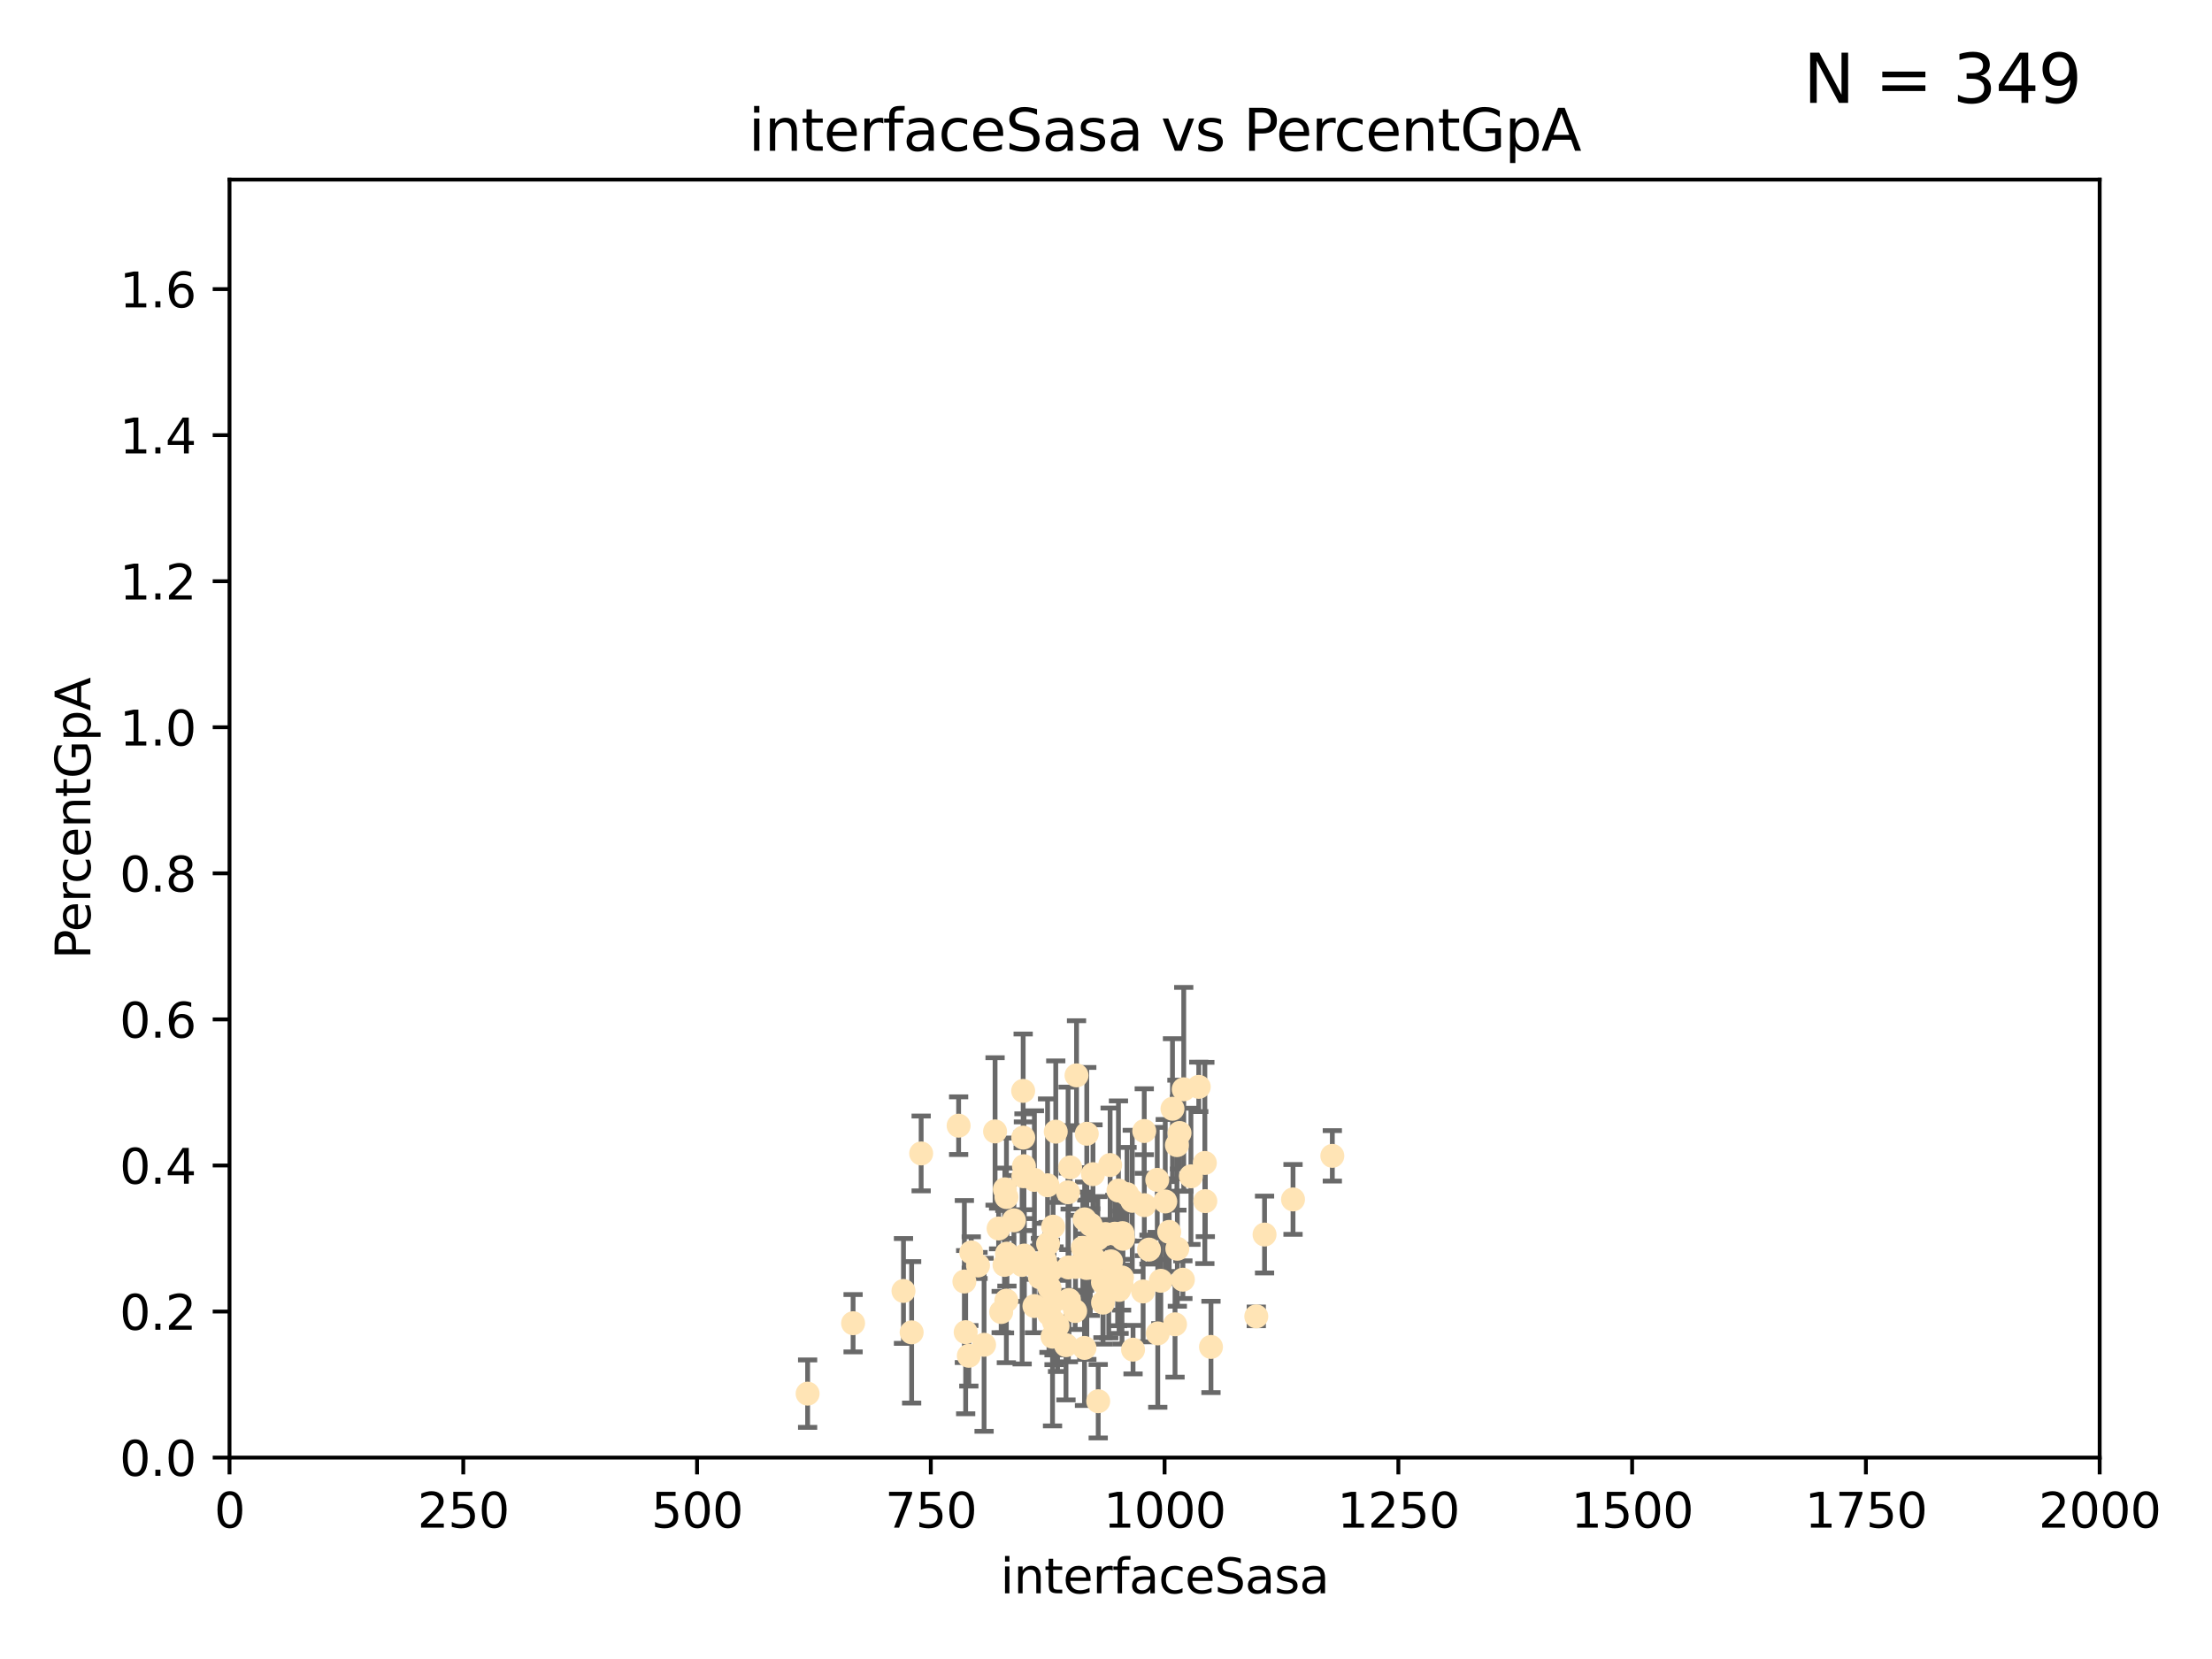 <?xml version="1.0" encoding="utf-8" standalone="no"?>
<!DOCTYPE svg PUBLIC "-//W3C//DTD SVG 1.1//EN"
  "http://www.w3.org/Graphics/SVG/1.1/DTD/svg11.dtd">
<svg xmlns:xlink="http://www.w3.org/1999/xlink" width="460.8pt" height="345.6pt" viewBox="0 0 460.8 345.6" xmlns="http://www.w3.org/2000/svg" version="1.1">
 <defs>
  <style type="text/css">*{stroke-linejoin: round; stroke-linecap: butt}</style>
 </defs>
 <g id="figure_1">
  <g id="patch_1">
   <path d="M 0 345.6 
L 460.8 345.6 
L 460.8 0 
L 0 0 
z
" style="fill: #ffffff"/>
  </g>
  <g id="axes_1">
   <g id="patch_2">
    <path d="M 47.81 303.64 
L 437.4 303.64 
L 437.4 37.411 
L 47.81 37.411 
z
" style="fill: #ffffff"/>
   </g>
   <g id="PathCollection_1">
    <defs>
     <path id="m3f337646ef" d="M 0 1.118 
C 0.297 1.118 0.581 1 0.791 0.791 
C 1 0.581 1.118 0.297 1.118 0 
C 1.118 -0.297 1 -0.581 0.791 -0.791 
C 0.581 -1 0.297 -1.118 0 -1.118 
C -0.297 -1.118 -0.581 -1 -0.791 -0.791 
C -1 -0.581 -1.118 -0.297 -1.118 0 
C -1.118 0.297 -1 0.581 -0.791 0.791 
C -0.581 1 -0.297 1.118 0 1.118 
z
" style="stroke: #ffe4b5"/>
    </defs>
    <g clip-path="url(#pe7e537eb72)">
     <use xlink:href="#m3f337646ef" x="249.725" y="226.411" style="fill: #ffe4b5; stroke: #ffe4b5"/>
     <use xlink:href="#m3f337646ef" x="245.718" y="236.024" style="fill: #ffe4b5; stroke: #ffe4b5"/>
     <use xlink:href="#m3f337646ef" x="277.549" y="240.787" style="fill: #ffe4b5; stroke: #ffe4b5"/>
     <use xlink:href="#m3f337646ef" x="245.174" y="238.556" style="fill: #ffe4b5; stroke: #ffe4b5"/>
     <use xlink:href="#m3f337646ef" x="229.766" y="267.146" style="fill: #ffe4b5; stroke: #ffe4b5"/>
     <use xlink:href="#m3f337646ef" x="215.495" y="272.073" style="fill: #ffe4b5; stroke: #ffe4b5"/>
     <use xlink:href="#m3f337646ef" x="242.743" y="250.289" style="fill: #ffe4b5; stroke: #ffe4b5"/>
     <use xlink:href="#m3f337646ef" x="225.576" y="259.945" style="fill: #ffe4b5; stroke: #ffe4b5"/>
     <use xlink:href="#m3f337646ef" x="213.394" y="261.555" style="fill: #ffe4b5; stroke: #ffe4b5"/>
     <use xlink:href="#m3f337646ef" x="233.829" y="256.883" style="fill: #ffe4b5; stroke: #ffe4b5"/>
     <use xlink:href="#m3f337646ef" x="219.261" y="278.454" style="fill: #ffe4b5; stroke: #ffe4b5"/>
     <use xlink:href="#m3f337646ef" x="233.732" y="266.121" style="fill: #ffe4b5; stroke: #ffe4b5"/>
     <use xlink:href="#m3f337646ef" x="213.31" y="242.941" style="fill: #ffe4b5; stroke: #ffe4b5"/>
     <use xlink:href="#m3f337646ef" x="263.429" y="257.179" style="fill: #ffe4b5; stroke: #ffe4b5"/>
     <use xlink:href="#m3f337646ef" x="250.993" y="242.265" style="fill: #ffe4b5; stroke: #ffe4b5"/>
     <use xlink:href="#m3f337646ef" x="232.824" y="266.011" style="fill: #ffe4b5; stroke: #ffe4b5"/>
     <use xlink:href="#m3f337646ef" x="226.396" y="236.182" style="fill: #ffe4b5; stroke: #ffe4b5"/>
     <use xlink:href="#m3f337646ef" x="218.641" y="268.294" style="fill: #ffe4b5; stroke: #ffe4b5"/>
     <use xlink:href="#m3f337646ef" x="252.269" y="280.592" style="fill: #ffe4b5; stroke: #ffe4b5"/>
     <use xlink:href="#m3f337646ef" x="229.784" y="271.362" style="fill: #ffe4b5; stroke: #ffe4b5"/>
     <use xlink:href="#m3f337646ef" x="243.569" y="256.619" style="fill: #ffe4b5; stroke: #ffe4b5"/>
     <use xlink:href="#m3f337646ef" x="222.506" y="248.374" style="fill: #ffe4b5; stroke: #ffe4b5"/>
     <use xlink:href="#m3f337646ef" x="211.22" y="254.217" style="fill: #ffe4b5; stroke: #ffe4b5"/>
     <use xlink:href="#m3f337646ef" x="235.873" y="250.156" style="fill: #ffe4b5; stroke: #ffe4b5"/>
     <use xlink:href="#m3f337646ef" x="245.26" y="260.133" style="fill: #ffe4b5; stroke: #ffe4b5"/>
     <use xlink:href="#m3f337646ef" x="234.782" y="248.766" style="fill: #ffe4b5; stroke: #ffe4b5"/>
     <use xlink:href="#m3f337646ef" x="218.334" y="259.112" style="fill: #ffe4b5; stroke: #ffe4b5"/>
     <use xlink:href="#m3f337646ef" x="225.956" y="254.013" style="fill: #ffe4b5; stroke: #ffe4b5"/>
     <use xlink:href="#m3f337646ef" x="200.897" y="266.966" style="fill: #ffe4b5; stroke: #ffe4b5"/>
     <use xlink:href="#m3f337646ef" x="223.979" y="273.113" style="fill: #ffe4b5; stroke: #ffe4b5"/>
     <use xlink:href="#m3f337646ef" x="215.488" y="245.794" style="fill: #ffe4b5; stroke: #ffe4b5"/>
     <use xlink:href="#m3f337646ef" x="225.921" y="280.798" style="fill: #ffe4b5; stroke: #ffe4b5"/>
     <use xlink:href="#m3f337646ef" x="239.356" y="260.314" style="fill: #ffe4b5; stroke: #ffe4b5"/>
     <use xlink:href="#m3f337646ef" x="199.699" y="234.499" style="fill: #ffe4b5; stroke: #ffe4b5"/>
     <use xlink:href="#m3f337646ef" x="220.307" y="276.213" style="fill: #ffe4b5; stroke: #ffe4b5"/>
     <use xlink:href="#m3f337646ef" x="209.644" y="270.942" style="fill: #ffe4b5; stroke: #ffe4b5"/>
     <use xlink:href="#m3f337646ef" x="209.763" y="261.159" style="fill: #ffe4b5; stroke: #ffe4b5"/>
     <use xlink:href="#m3f337646ef" x="222.066" y="280.225" style="fill: #ffe4b5; stroke: #ffe4b5"/>
     <use xlink:href="#m3f337646ef" x="222.677" y="270.815" style="fill: #ffe4b5; stroke: #ffe4b5"/>
     <use xlink:href="#m3f337646ef" x="209.663" y="249.368" style="fill: #ffe4b5; stroke: #ffe4b5"/>
     <use xlink:href="#m3f337646ef" x="251.09" y="250.219" style="fill: #ffe4b5; stroke: #ffe4b5"/>
     <use xlink:href="#m3f337646ef" x="244.781" y="275.875" style="fill: #ffe4b5; stroke: #ffe4b5"/>
     <use xlink:href="#m3f337646ef" x="218.819" y="264.76" style="fill: #ffe4b5; stroke: #ffe4b5"/>
     <use xlink:href="#m3f337646ef" x="222.933" y="243.187" style="fill: #ffe4b5; stroke: #ffe4b5"/>
     <use xlink:href="#m3f337646ef" x="207.291" y="235.695" style="fill: #ffe4b5; stroke: #ffe4b5"/>
     <use xlink:href="#m3f337646ef" x="230.304" y="257.072" style="fill: #ffe4b5; stroke: #ffe4b5"/>
     <use xlink:href="#m3f337646ef" x="188.212" y="268.929" style="fill: #ffe4b5; stroke: #ffe4b5"/>
     <use xlink:href="#m3f337646ef" x="189.913" y="277.551" style="fill: #ffe4b5; stroke: #ffe4b5"/>
     <use xlink:href="#m3f337646ef" x="248.092" y="245.048" style="fill: #ffe4b5; stroke: #ffe4b5"/>
     <use xlink:href="#m3f337646ef" x="213.16" y="236.977" style="fill: #ffe4b5; stroke: #ffe4b5"/>
     <use xlink:href="#m3f337646ef" x="238.37" y="235.615" style="fill: #ffe4b5; stroke: #ffe4b5"/>
     <use xlink:href="#m3f337646ef" x="201.168" y="277.511" style="fill: #ffe4b5; stroke: #ffe4b5"/>
     <use xlink:href="#m3f337646ef" x="212.93" y="263.511" style="fill: #ffe4b5; stroke: #ffe4b5"/>
     <use xlink:href="#m3f337646ef" x="227.125" y="264.074" style="fill: #ffe4b5; stroke: #ffe4b5"/>
     <use xlink:href="#m3f337646ef" x="244.251" y="230.974" style="fill: #ffe4b5; stroke: #ffe4b5"/>
     <use xlink:href="#m3f337646ef" x="203.738" y="263.623" style="fill: #ffe4b5; stroke: #ffe4b5"/>
     <use xlink:href="#m3f337646ef" x="246.594" y="226.92" style="fill: #ffe4b5; stroke: #ffe4b5"/>
     <use xlink:href="#m3f337646ef" x="208.563" y="273.317" style="fill: #ffe4b5; stroke: #ffe4b5"/>
     <use xlink:href="#m3f337646ef" x="226.326" y="264.148" style="fill: #ffe4b5; stroke: #ffe4b5"/>
     <use xlink:href="#m3f337646ef" x="222.561" y="264.031" style="fill: #ffe4b5; stroke: #ffe4b5"/>
     <use xlink:href="#m3f337646ef" x="233.642" y="267.635" style="fill: #ffe4b5; stroke: #ffe4b5"/>
     <use xlink:href="#m3f337646ef" x="219.574" y="270.997" style="fill: #ffe4b5; stroke: #ffe4b5"/>
     <use xlink:href="#m3f337646ef" x="269.36" y="249.862" style="fill: #ffe4b5; stroke: #ffe4b5"/>
     <use xlink:href="#m3f337646ef" x="224.047" y="263.927" style="fill: #ffe4b5; stroke: #ffe4b5"/>
     <use xlink:href="#m3f337646ef" x="168.242" y="290.323" style="fill: #ffe4b5; stroke: #ffe4b5"/>
     <use xlink:href="#m3f337646ef" x="236.035" y="281.157" style="fill: #ffe4b5; stroke: #ffe4b5"/>
     <use xlink:href="#m3f337646ef" x="246.417" y="266.582" style="fill: #ffe4b5; stroke: #ffe4b5"/>
     <use xlink:href="#m3f337646ef" x="217.7" y="262.579" style="fill: #ffe4b5; stroke: #ffe4b5"/>
     <use xlink:href="#m3f337646ef" x="216.625" y="266.085" style="fill: #ffe4b5; stroke: #ffe4b5"/>
     <use xlink:href="#m3f337646ef" x="230.97" y="266.38" style="fill: #ffe4b5; stroke: #ffe4b5"/>
     <use xlink:href="#m3f337646ef" x="238.134" y="269.032" style="fill: #ffe4b5; stroke: #ffe4b5"/>
     <use xlink:href="#m3f337646ef" x="233.126" y="268.709" style="fill: #ffe4b5; stroke: #ffe4b5"/>
     <use xlink:href="#m3f337646ef" x="241.078" y="245.785" style="fill: #ffe4b5; stroke: #ffe4b5"/>
     <use xlink:href="#m3f337646ef" x="227.801" y="262.072" style="fill: #ffe4b5; stroke: #ffe4b5"/>
     <use xlink:href="#m3f337646ef" x="228.693" y="258.03" style="fill: #ffe4b5; stroke: #ffe4b5"/>
     <use xlink:href="#m3f337646ef" x="216.746" y="264.173" style="fill: #ffe4b5; stroke: #ffe4b5"/>
     <use xlink:href="#m3f337646ef" x="213.144" y="227.252" style="fill: #ffe4b5; stroke: #ffe4b5"/>
     <use xlink:href="#m3f337646ef" x="219.935" y="235.745" style="fill: #ffe4b5; stroke: #ffe4b5"/>
     <use xlink:href="#m3f337646ef" x="202.329" y="260.898" style="fill: #ffe4b5; stroke: #ffe4b5"/>
     <use xlink:href="#m3f337646ef" x="232.224" y="257.002" style="fill: #ffe4b5; stroke: #ffe4b5"/>
     <use xlink:href="#m3f337646ef" x="224.261" y="224.019" style="fill: #ffe4b5; stroke: #ffe4b5"/>
     <use xlink:href="#m3f337646ef" x="233.923" y="258.061" style="fill: #ffe4b5; stroke: #ffe4b5"/>
     <use xlink:href="#m3f337646ef" x="228.778" y="291.9" style="fill: #ffe4b5; stroke: #ffe4b5"/>
     <use xlink:href="#m3f337646ef" x="231.457" y="262.765" style="fill: #ffe4b5; stroke: #ffe4b5"/>
     <use xlink:href="#m3f337646ef" x="219.38" y="255.534" style="fill: #ffe4b5; stroke: #ffe4b5"/>
     <use xlink:href="#m3f337646ef" x="209.328" y="247.753" style="fill: #ffe4b5; stroke: #ffe4b5"/>
     <use xlink:href="#m3f337646ef" x="208.029" y="255.921" style="fill: #ffe4b5; stroke: #ffe4b5"/>
     <use xlink:href="#m3f337646ef" x="227.688" y="244.603" style="fill: #ffe4b5; stroke: #ffe4b5"/>
     <use xlink:href="#m3f337646ef" x="177.715" y="275.649" style="fill: #ffe4b5; stroke: #ffe4b5"/>
     <use xlink:href="#m3f337646ef" x="218.522" y="273.715" style="fill: #ffe4b5; stroke: #ffe4b5"/>
     <use xlink:href="#m3f337646ef" x="241.818" y="266.809" style="fill: #ffe4b5; stroke: #ffe4b5"/>
     <use xlink:href="#m3f337646ef" x="227.205" y="255.142" style="fill: #ffe4b5; stroke: #ffe4b5"/>
     <use xlink:href="#m3f337646ef" x="209.256" y="263.501" style="fill: #ffe4b5; stroke: #ffe4b5"/>
     <use xlink:href="#m3f337646ef" x="205.002" y="280.144" style="fill: #ffe4b5; stroke: #ffe4b5"/>
     <use xlink:href="#m3f337646ef" x="226.41" y="263.219" style="fill: #ffe4b5; stroke: #ffe4b5"/>
     <use xlink:href="#m3f337646ef" x="218.226" y="246.911" style="fill: #ffe4b5; stroke: #ffe4b5"/>
     <use xlink:href="#m3f337646ef" x="191.894" y="240.283" style="fill: #ffe4b5; stroke: #ffe4b5"/>
     <use xlink:href="#m3f337646ef" x="232.996" y="248.009" style="fill: #ffe4b5; stroke: #ffe4b5"/>
     <use xlink:href="#m3f337646ef" x="219.576" y="275.418" style="fill: #ffe4b5; stroke: #ffe4b5"/>
     <use xlink:href="#m3f337646ef" x="261.707" y="274.226" style="fill: #ffe4b5; stroke: #ffe4b5"/>
     <use xlink:href="#m3f337646ef" x="238.38" y="251.06" style="fill: #ffe4b5; stroke: #ffe4b5"/>
     <use xlink:href="#m3f337646ef" x="231.26" y="242.696" style="fill: #ffe4b5; stroke: #ffe4b5"/>
     <use xlink:href="#m3f337646ef" x="213.195" y="245.033" style="fill: #ffe4b5; stroke: #ffe4b5"/>
     <use xlink:href="#m3f337646ef" x="241.185" y="277.773" style="fill: #ffe4b5; stroke: #ffe4b5"/>
     <use xlink:href="#m3f337646ef" x="201.825" y="282.435" style="fill: #ffe4b5; stroke: #ffe4b5"/>
    </g>
   </g>
   <g id="matplotlib.axis_1">
    <g id="xtick_1">
     <g id="line2d_1">
      <defs>
       <path id="m4d8159f42c" d="M 0 0 
L 0 3.5 
" style="stroke: #000000; stroke-width: 0.8"/>
      </defs>
      <g>
       <use xlink:href="#m4d8159f42c" x="47.81" y="303.64" style="stroke: #000000; stroke-width: 0.8"/>
      </g>
     </g>
     <g id="text_1">
      <!-- 0 -->
      <g transform="translate(44.629 318.238)scale(0.1 -0.1)">
       <defs>
        <path id="DejaVuSans-30" d="M 2034 4250 
Q 1547 4250 1301 3770 
Q 1056 3291 1056 2328 
Q 1056 1369 1301 889 
Q 1547 409 2034 409 
Q 2525 409 2770 889 
Q 3016 1369 3016 2328 
Q 3016 3291 2770 3770 
Q 2525 4250 2034 4250 
z
M 2034 4750 
Q 2819 4750 3233 4129 
Q 3647 3509 3647 2328 
Q 3647 1150 3233 529 
Q 2819 -91 2034 -91 
Q 1250 -91 836 529 
Q 422 1150 422 2328 
Q 422 3509 836 4129 
Q 1250 4750 2034 4750 
z
" transform="scale(0.016)"/>
       </defs>
       <use xlink:href="#DejaVuSans-30"/>
      </g>
     </g>
    </g>
    <g id="xtick_2">
     <g id="line2d_2">
      <g>
       <use xlink:href="#m4d8159f42c" x="96.509" y="303.64" style="stroke: #000000; stroke-width: 0.8"/>
      </g>
     </g>
     <g id="text_2">
      <!-- 250 -->
      <g transform="translate(86.965 318.238)scale(0.1 -0.1)">
       <defs>
        <path id="DejaVuSans-32" d="M 1228 531 
L 3431 531 
L 3431 0 
L 469 0 
L 469 531 
Q 828 903 1448 1529 
Q 2069 2156 2228 2338 
Q 2531 2678 2651 2914 
Q 2772 3150 2772 3378 
Q 2772 3750 2511 3984 
Q 2250 4219 1831 4219 
Q 1534 4219 1204 4116 
Q 875 4013 500 3803 
L 500 4441 
Q 881 4594 1212 4672 
Q 1544 4750 1819 4750 
Q 2544 4750 2975 4387 
Q 3406 4025 3406 3419 
Q 3406 3131 3298 2873 
Q 3191 2616 2906 2266 
Q 2828 2175 2409 1742 
Q 1991 1309 1228 531 
z
" transform="scale(0.016)"/>
        <path id="DejaVuSans-35" d="M 691 4666 
L 3169 4666 
L 3169 4134 
L 1269 4134 
L 1269 2991 
Q 1406 3038 1543 3061 
Q 1681 3084 1819 3084 
Q 2600 3084 3056 2656 
Q 3513 2228 3513 1497 
Q 3513 744 3044 326 
Q 2575 -91 1722 -91 
Q 1428 -91 1123 -41 
Q 819 9 494 109 
L 494 744 
Q 775 591 1075 516 
Q 1375 441 1709 441 
Q 2250 441 2565 725 
Q 2881 1009 2881 1497 
Q 2881 1984 2565 2268 
Q 2250 2553 1709 2553 
Q 1456 2553 1204 2497 
Q 953 2441 691 2322 
L 691 4666 
z
" transform="scale(0.016)"/>
       </defs>
       <use xlink:href="#DejaVuSans-32"/>
       <use xlink:href="#DejaVuSans-35" x="63.623"/>
       <use xlink:href="#DejaVuSans-30" x="127.246"/>
      </g>
     </g>
    </g>
    <g id="xtick_3">
     <g id="line2d_3">
      <g>
       <use xlink:href="#m4d8159f42c" x="145.208" y="303.64" style="stroke: #000000; stroke-width: 0.8"/>
      </g>
     </g>
     <g id="text_3">
      <!-- 500 -->
      <g transform="translate(135.664 318.238)scale(0.1 -0.1)">
       <use xlink:href="#DejaVuSans-35"/>
       <use xlink:href="#DejaVuSans-30" x="63.623"/>
       <use xlink:href="#DejaVuSans-30" x="127.246"/>
      </g>
     </g>
    </g>
    <g id="xtick_4">
     <g id="line2d_4">
      <g>
       <use xlink:href="#m4d8159f42c" x="193.906" y="303.64" style="stroke: #000000; stroke-width: 0.8"/>
      </g>
     </g>
     <g id="text_4">
      <!-- 750 -->
      <g transform="translate(184.363 318.238)scale(0.1 -0.1)">
       <defs>
        <path id="DejaVuSans-37" d="M 525 4666 
L 3525 4666 
L 3525 4397 
L 1831 0 
L 1172 0 
L 2766 4134 
L 525 4134 
L 525 4666 
z
" transform="scale(0.016)"/>
       </defs>
       <use xlink:href="#DejaVuSans-37"/>
       <use xlink:href="#DejaVuSans-35" x="63.623"/>
       <use xlink:href="#DejaVuSans-30" x="127.246"/>
      </g>
     </g>
    </g>
    <g id="xtick_5">
     <g id="line2d_5">
      <g>
       <use xlink:href="#m4d8159f42c" x="242.605" y="303.64" style="stroke: #000000; stroke-width: 0.8"/>
      </g>
     </g>
     <g id="text_5">
      <!-- 1000 -->
      <g transform="translate(229.88 318.238)scale(0.1 -0.1)">
       <defs>
        <path id="DejaVuSans-31" d="M 794 531 
L 1825 531 
L 1825 4091 
L 703 3866 
L 703 4441 
L 1819 4666 
L 2450 4666 
L 2450 531 
L 3481 531 
L 3481 0 
L 794 0 
L 794 531 
z
" transform="scale(0.016)"/>
       </defs>
       <use xlink:href="#DejaVuSans-31"/>
       <use xlink:href="#DejaVuSans-30" x="63.623"/>
       <use xlink:href="#DejaVuSans-30" x="127.246"/>
       <use xlink:href="#DejaVuSans-30" x="190.869"/>
      </g>
     </g>
    </g>
    <g id="xtick_6">
     <g id="line2d_6">
      <g>
       <use xlink:href="#m4d8159f42c" x="291.304" y="303.64" style="stroke: #000000; stroke-width: 0.8"/>
      </g>
     </g>
     <g id="text_6">
      <!-- 1250 -->
      <g transform="translate(278.579 318.238)scale(0.1 -0.1)">
       <use xlink:href="#DejaVuSans-31"/>
       <use xlink:href="#DejaVuSans-32" x="63.623"/>
       <use xlink:href="#DejaVuSans-35" x="127.246"/>
       <use xlink:href="#DejaVuSans-30" x="190.869"/>
      </g>
     </g>
    </g>
    <g id="xtick_7">
     <g id="line2d_7">
      <g>
       <use xlink:href="#m4d8159f42c" x="340.002" y="303.64" style="stroke: #000000; stroke-width: 0.8"/>
      </g>
     </g>
     <g id="text_7">
      <!-- 1500 -->
      <g transform="translate(327.277 318.238)scale(0.1 -0.1)">
       <use xlink:href="#DejaVuSans-31"/>
       <use xlink:href="#DejaVuSans-35" x="63.623"/>
       <use xlink:href="#DejaVuSans-30" x="127.246"/>
       <use xlink:href="#DejaVuSans-30" x="190.869"/>
      </g>
     </g>
    </g>
    <g id="xtick_8">
     <g id="line2d_8">
      <g>
       <use xlink:href="#m4d8159f42c" x="388.701" y="303.64" style="stroke: #000000; stroke-width: 0.8"/>
      </g>
     </g>
     <g id="text_8">
      <!-- 1750 -->
      <g transform="translate(375.976 318.238)scale(0.1 -0.1)">
       <use xlink:href="#DejaVuSans-31"/>
       <use xlink:href="#DejaVuSans-37" x="63.623"/>
       <use xlink:href="#DejaVuSans-35" x="127.246"/>
       <use xlink:href="#DejaVuSans-30" x="190.869"/>
      </g>
     </g>
    </g>
    <g id="xtick_9">
     <g id="line2d_9">
      <g>
       <use xlink:href="#m4d8159f42c" x="437.4" y="303.64" style="stroke: #000000; stroke-width: 0.8"/>
      </g>
     </g>
     <g id="text_9">
      <!-- 2000 -->
      <g transform="translate(424.675 318.238)scale(0.1 -0.1)">
       <use xlink:href="#DejaVuSans-32"/>
       <use xlink:href="#DejaVuSans-30" x="63.623"/>
       <use xlink:href="#DejaVuSans-30" x="127.246"/>
       <use xlink:href="#DejaVuSans-30" x="190.869"/>
      </g>
     </g>
    </g>
    <g id="text_10">
     <!-- interfaceSasa -->
     <g transform="translate(208.398 331.917)scale(0.1 -0.1)">
      <defs>
       <path id="DejaVuSans-69" d="M 603 3500 
L 1178 3500 
L 1178 0 
L 603 0 
L 603 3500 
z
M 603 4863 
L 1178 4863 
L 1178 4134 
L 603 4134 
L 603 4863 
z
" transform="scale(0.016)"/>
       <path id="DejaVuSans-6e" d="M 3513 2113 
L 3513 0 
L 2938 0 
L 2938 2094 
Q 2938 2591 2744 2837 
Q 2550 3084 2163 3084 
Q 1697 3084 1428 2787 
Q 1159 2491 1159 1978 
L 1159 0 
L 581 0 
L 581 3500 
L 1159 3500 
L 1159 2956 
Q 1366 3272 1645 3428 
Q 1925 3584 2291 3584 
Q 2894 3584 3203 3211 
Q 3513 2838 3513 2113 
z
" transform="scale(0.016)"/>
       <path id="DejaVuSans-74" d="M 1172 4494 
L 1172 3500 
L 2356 3500 
L 2356 3053 
L 1172 3053 
L 1172 1153 
Q 1172 725 1289 603 
Q 1406 481 1766 481 
L 2356 481 
L 2356 0 
L 1766 0 
Q 1100 0 847 248 
Q 594 497 594 1153 
L 594 3053 
L 172 3053 
L 172 3500 
L 594 3500 
L 594 4494 
L 1172 4494 
z
" transform="scale(0.016)"/>
       <path id="DejaVuSans-65" d="M 3597 1894 
L 3597 1613 
L 953 1613 
Q 991 1019 1311 708 
Q 1631 397 2203 397 
Q 2534 397 2845 478 
Q 3156 559 3463 722 
L 3463 178 
Q 3153 47 2828 -22 
Q 2503 -91 2169 -91 
Q 1331 -91 842 396 
Q 353 884 353 1716 
Q 353 2575 817 3079 
Q 1281 3584 2069 3584 
Q 2775 3584 3186 3129 
Q 3597 2675 3597 1894 
z
M 3022 2063 
Q 3016 2534 2758 2815 
Q 2500 3097 2075 3097 
Q 1594 3097 1305 2825 
Q 1016 2553 972 2059 
L 3022 2063 
z
" transform="scale(0.016)"/>
       <path id="DejaVuSans-72" d="M 2631 2963 
Q 2534 3019 2420 3045 
Q 2306 3072 2169 3072 
Q 1681 3072 1420 2755 
Q 1159 2438 1159 1844 
L 1159 0 
L 581 0 
L 581 3500 
L 1159 3500 
L 1159 2956 
Q 1341 3275 1631 3429 
Q 1922 3584 2338 3584 
Q 2397 3584 2469 3576 
Q 2541 3569 2628 3553 
L 2631 2963 
z
" transform="scale(0.016)"/>
       <path id="DejaVuSans-66" d="M 2375 4863 
L 2375 4384 
L 1825 4384 
Q 1516 4384 1395 4259 
Q 1275 4134 1275 3809 
L 1275 3500 
L 2222 3500 
L 2222 3053 
L 1275 3053 
L 1275 0 
L 697 0 
L 697 3053 
L 147 3053 
L 147 3500 
L 697 3500 
L 697 3744 
Q 697 4328 969 4595 
Q 1241 4863 1831 4863 
L 2375 4863 
z
" transform="scale(0.016)"/>
       <path id="DejaVuSans-61" d="M 2194 1759 
Q 1497 1759 1228 1600 
Q 959 1441 959 1056 
Q 959 750 1161 570 
Q 1363 391 1709 391 
Q 2188 391 2477 730 
Q 2766 1069 2766 1631 
L 2766 1759 
L 2194 1759 
z
M 3341 1997 
L 3341 0 
L 2766 0 
L 2766 531 
Q 2569 213 2275 61 
Q 1981 -91 1556 -91 
Q 1019 -91 701 211 
Q 384 513 384 1019 
Q 384 1609 779 1909 
Q 1175 2209 1959 2209 
L 2766 2209 
L 2766 2266 
Q 2766 2663 2505 2880 
Q 2244 3097 1772 3097 
Q 1472 3097 1187 3025 
Q 903 2953 641 2809 
L 641 3341 
Q 956 3463 1253 3523 
Q 1550 3584 1831 3584 
Q 2591 3584 2966 3190 
Q 3341 2797 3341 1997 
z
" transform="scale(0.016)"/>
       <path id="DejaVuSans-63" d="M 3122 3366 
L 3122 2828 
Q 2878 2963 2633 3030 
Q 2388 3097 2138 3097 
Q 1578 3097 1268 2742 
Q 959 2388 959 1747 
Q 959 1106 1268 751 
Q 1578 397 2138 397 
Q 2388 397 2633 464 
Q 2878 531 3122 666 
L 3122 134 
Q 2881 22 2623 -34 
Q 2366 -91 2075 -91 
Q 1284 -91 818 406 
Q 353 903 353 1747 
Q 353 2603 823 3093 
Q 1294 3584 2113 3584 
Q 2378 3584 2631 3529 
Q 2884 3475 3122 3366 
z
" transform="scale(0.016)"/>
       <path id="DejaVuSans-53" d="M 3425 4513 
L 3425 3897 
Q 3066 4069 2747 4153 
Q 2428 4238 2131 4238 
Q 1616 4238 1336 4038 
Q 1056 3838 1056 3469 
Q 1056 3159 1242 3001 
Q 1428 2844 1947 2747 
L 2328 2669 
Q 3034 2534 3370 2195 
Q 3706 1856 3706 1288 
Q 3706 609 3251 259 
Q 2797 -91 1919 -91 
Q 1588 -91 1214 -16 
Q 841 59 441 206 
L 441 856 
Q 825 641 1194 531 
Q 1563 422 1919 422 
Q 2459 422 2753 634 
Q 3047 847 3047 1241 
Q 3047 1584 2836 1778 
Q 2625 1972 2144 2069 
L 1759 2144 
Q 1053 2284 737 2584 
Q 422 2884 422 3419 
Q 422 4038 858 4394 
Q 1294 4750 2059 4750 
Q 2388 4750 2728 4690 
Q 3069 4631 3425 4513 
z
" transform="scale(0.016)"/>
       <path id="DejaVuSans-73" d="M 2834 3397 
L 2834 2853 
Q 2591 2978 2328 3040 
Q 2066 3103 1784 3103 
Q 1356 3103 1142 2972 
Q 928 2841 928 2578 
Q 928 2378 1081 2264 
Q 1234 2150 1697 2047 
L 1894 2003 
Q 2506 1872 2764 1633 
Q 3022 1394 3022 966 
Q 3022 478 2636 193 
Q 2250 -91 1575 -91 
Q 1294 -91 989 -36 
Q 684 19 347 128 
L 347 722 
Q 666 556 975 473 
Q 1284 391 1588 391 
Q 1994 391 2212 530 
Q 2431 669 2431 922 
Q 2431 1156 2273 1281 
Q 2116 1406 1581 1522 
L 1381 1569 
Q 847 1681 609 1914 
Q 372 2147 372 2553 
Q 372 3047 722 3315 
Q 1072 3584 1716 3584 
Q 2034 3584 2315 3537 
Q 2597 3491 2834 3397 
z
" transform="scale(0.016)"/>
      </defs>
      <use xlink:href="#DejaVuSans-69"/>
      <use xlink:href="#DejaVuSans-6e" x="27.783"/>
      <use xlink:href="#DejaVuSans-74" x="91.162"/>
      <use xlink:href="#DejaVuSans-65" x="130.371"/>
      <use xlink:href="#DejaVuSans-72" x="191.895"/>
      <use xlink:href="#DejaVuSans-66" x="233.008"/>
      <use xlink:href="#DejaVuSans-61" x="268.213"/>
      <use xlink:href="#DejaVuSans-63" x="329.492"/>
      <use xlink:href="#DejaVuSans-65" x="384.473"/>
      <use xlink:href="#DejaVuSans-53" x="445.996"/>
      <use xlink:href="#DejaVuSans-61" x="509.473"/>
      <use xlink:href="#DejaVuSans-73" x="570.752"/>
      <use xlink:href="#DejaVuSans-61" x="622.852"/>
     </g>
    </g>
   </g>
   <g id="matplotlib.axis_2">
    <g id="ytick_1">
     <g id="line2d_10">
      <defs>
       <path id="m523592e49c" d="M 0 0 
L -3.5 0 
" style="stroke: #000000; stroke-width: 0.8"/>
      </defs>
      <g>
       <use xlink:href="#m523592e49c" x="47.81" y="303.64" style="stroke: #000000; stroke-width: 0.8"/>
      </g>
     </g>
     <g id="text_11">
      <!-- 0.0 -->
      <g transform="translate(24.907 307.439)scale(0.1 -0.1)">
       <defs>
        <path id="DejaVuSans-2e" d="M 684 794 
L 1344 794 
L 1344 0 
L 684 0 
L 684 794 
z
" transform="scale(0.016)"/>
       </defs>
       <use xlink:href="#DejaVuSans-30"/>
       <use xlink:href="#DejaVuSans-2e" x="63.623"/>
       <use xlink:href="#DejaVuSans-30" x="95.41"/>
      </g>
     </g>
    </g>
    <g id="ytick_2">
     <g id="line2d_11">
      <g>
       <use xlink:href="#m523592e49c" x="47.81" y="273.214" style="stroke: #000000; stroke-width: 0.8"/>
      </g>
     </g>
     <g id="text_12">
      <!-- 0.2 -->
      <g transform="translate(24.907 277.013)scale(0.1 -0.1)">
       <use xlink:href="#DejaVuSans-30"/>
       <use xlink:href="#DejaVuSans-2e" x="63.623"/>
       <use xlink:href="#DejaVuSans-32" x="95.41"/>
      </g>
     </g>
    </g>
    <g id="ytick_3">
     <g id="line2d_12">
      <g>
       <use xlink:href="#m523592e49c" x="47.81" y="242.788" style="stroke: #000000; stroke-width: 0.8"/>
      </g>
     </g>
     <g id="text_13">
      <!-- 0.4 -->
      <g transform="translate(24.907 246.587)scale(0.1 -0.1)">
       <defs>
        <path id="DejaVuSans-34" d="M 2419 4116 
L 825 1625 
L 2419 1625 
L 2419 4116 
z
M 2253 4666 
L 3047 4666 
L 3047 1625 
L 3713 1625 
L 3713 1100 
L 3047 1100 
L 3047 0 
L 2419 0 
L 2419 1100 
L 313 1100 
L 313 1709 
L 2253 4666 
z
" transform="scale(0.016)"/>
       </defs>
       <use xlink:href="#DejaVuSans-30"/>
       <use xlink:href="#DejaVuSans-2e" x="63.623"/>
       <use xlink:href="#DejaVuSans-34" x="95.41"/>
      </g>
     </g>
    </g>
    <g id="ytick_4">
     <g id="line2d_13">
      <g>
       <use xlink:href="#m523592e49c" x="47.81" y="212.362" style="stroke: #000000; stroke-width: 0.8"/>
      </g>
     </g>
     <g id="text_14">
      <!-- 0.6 -->
      <g transform="translate(24.907 216.161)scale(0.1 -0.1)">
       <defs>
        <path id="DejaVuSans-36" d="M 2113 2584 
Q 1688 2584 1439 2293 
Q 1191 2003 1191 1497 
Q 1191 994 1439 701 
Q 1688 409 2113 409 
Q 2538 409 2786 701 
Q 3034 994 3034 1497 
Q 3034 2003 2786 2293 
Q 2538 2584 2113 2584 
z
M 3366 4563 
L 3366 3988 
Q 3128 4100 2886 4159 
Q 2644 4219 2406 4219 
Q 1781 4219 1451 3797 
Q 1122 3375 1075 2522 
Q 1259 2794 1537 2939 
Q 1816 3084 2150 3084 
Q 2853 3084 3261 2657 
Q 3669 2231 3669 1497 
Q 3669 778 3244 343 
Q 2819 -91 2113 -91 
Q 1303 -91 875 529 
Q 447 1150 447 2328 
Q 447 3434 972 4092 
Q 1497 4750 2381 4750 
Q 2619 4750 2861 4703 
Q 3103 4656 3366 4563 
z
" transform="scale(0.016)"/>
       </defs>
       <use xlink:href="#DejaVuSans-30"/>
       <use xlink:href="#DejaVuSans-2e" x="63.623"/>
       <use xlink:href="#DejaVuSans-36" x="95.41"/>
      </g>
     </g>
    </g>
    <g id="ytick_5">
     <g id="line2d_14">
      <g>
       <use xlink:href="#m523592e49c" x="47.81" y="181.935" style="stroke: #000000; stroke-width: 0.8"/>
      </g>
     </g>
     <g id="text_15">
      <!-- 0.8 -->
      <g transform="translate(24.907 185.735)scale(0.1 -0.1)">
       <defs>
        <path id="DejaVuSans-38" d="M 2034 2216 
Q 1584 2216 1326 1975 
Q 1069 1734 1069 1313 
Q 1069 891 1326 650 
Q 1584 409 2034 409 
Q 2484 409 2743 651 
Q 3003 894 3003 1313 
Q 3003 1734 2745 1975 
Q 2488 2216 2034 2216 
z
M 1403 2484 
Q 997 2584 770 2862 
Q 544 3141 544 3541 
Q 544 4100 942 4425 
Q 1341 4750 2034 4750 
Q 2731 4750 3128 4425 
Q 3525 4100 3525 3541 
Q 3525 3141 3298 2862 
Q 3072 2584 2669 2484 
Q 3125 2378 3379 2068 
Q 3634 1759 3634 1313 
Q 3634 634 3220 271 
Q 2806 -91 2034 -91 
Q 1263 -91 848 271 
Q 434 634 434 1313 
Q 434 1759 690 2068 
Q 947 2378 1403 2484 
z
M 1172 3481 
Q 1172 3119 1398 2916 
Q 1625 2713 2034 2713 
Q 2441 2713 2670 2916 
Q 2900 3119 2900 3481 
Q 2900 3844 2670 4047 
Q 2441 4250 2034 4250 
Q 1625 4250 1398 4047 
Q 1172 3844 1172 3481 
z
" transform="scale(0.016)"/>
       </defs>
       <use xlink:href="#DejaVuSans-30"/>
       <use xlink:href="#DejaVuSans-2e" x="63.623"/>
       <use xlink:href="#DejaVuSans-38" x="95.41"/>
      </g>
     </g>
    </g>
    <g id="ytick_6">
     <g id="line2d_15">
      <g>
       <use xlink:href="#m523592e49c" x="47.81" y="151.509" style="stroke: #000000; stroke-width: 0.8"/>
      </g>
     </g>
     <g id="text_16">
      <!-- 1.0 -->
      <g transform="translate(24.907 155.308)scale(0.1 -0.1)">
       <use xlink:href="#DejaVuSans-31"/>
       <use xlink:href="#DejaVuSans-2e" x="63.623"/>
       <use xlink:href="#DejaVuSans-30" x="95.41"/>
      </g>
     </g>
    </g>
    <g id="ytick_7">
     <g id="line2d_16">
      <g>
       <use xlink:href="#m523592e49c" x="47.81" y="121.083" style="stroke: #000000; stroke-width: 0.8"/>
      </g>
     </g>
     <g id="text_17">
      <!-- 1.2 -->
      <g transform="translate(24.907 124.882)scale(0.1 -0.1)">
       <use xlink:href="#DejaVuSans-31"/>
       <use xlink:href="#DejaVuSans-2e" x="63.623"/>
       <use xlink:href="#DejaVuSans-32" x="95.41"/>
      </g>
     </g>
    </g>
    <g id="ytick_8">
     <g id="line2d_17">
      <g>
       <use xlink:href="#m523592e49c" x="47.81" y="90.657" style="stroke: #000000; stroke-width: 0.8"/>
      </g>
     </g>
     <g id="text_18">
      <!-- 1.4 -->
      <g transform="translate(24.907 94.456)scale(0.1 -0.1)">
       <use xlink:href="#DejaVuSans-31"/>
       <use xlink:href="#DejaVuSans-2e" x="63.623"/>
       <use xlink:href="#DejaVuSans-34" x="95.41"/>
      </g>
     </g>
    </g>
    <g id="ytick_9">
     <g id="line2d_18">
      <g>
       <use xlink:href="#m523592e49c" x="47.81" y="60.231" style="stroke: #000000; stroke-width: 0.8"/>
      </g>
     </g>
     <g id="text_19">
      <!-- 1.6 -->
      <g transform="translate(24.907 64.03)scale(0.1 -0.1)">
       <use xlink:href="#DejaVuSans-31"/>
       <use xlink:href="#DejaVuSans-2e" x="63.623"/>
       <use xlink:href="#DejaVuSans-36" x="95.41"/>
      </g>
     </g>
    </g>
    <g id="text_20">
     <!-- PercentGpA -->
     <g transform="translate(18.827 199.802)rotate(-90)scale(0.1 -0.1)">
      <defs>
       <path id="DejaVuSans-50" d="M 1259 4147 
L 1259 2394 
L 2053 2394 
Q 2494 2394 2734 2622 
Q 2975 2850 2975 3272 
Q 2975 3691 2734 3919 
Q 2494 4147 2053 4147 
L 1259 4147 
z
M 628 4666 
L 2053 4666 
Q 2838 4666 3239 4311 
Q 3641 3956 3641 3272 
Q 3641 2581 3239 2228 
Q 2838 1875 2053 1875 
L 1259 1875 
L 1259 0 
L 628 0 
L 628 4666 
z
" transform="scale(0.016)"/>
       <path id="DejaVuSans-47" d="M 3809 666 
L 3809 1919 
L 2778 1919 
L 2778 2438 
L 4434 2438 
L 4434 434 
Q 4069 175 3628 42 
Q 3188 -91 2688 -91 
Q 1594 -91 976 548 
Q 359 1188 359 2328 
Q 359 3472 976 4111 
Q 1594 4750 2688 4750 
Q 3144 4750 3555 4637 
Q 3966 4525 4313 4306 
L 4313 3634 
Q 3963 3931 3569 4081 
Q 3175 4231 2741 4231 
Q 1884 4231 1454 3753 
Q 1025 3275 1025 2328 
Q 1025 1384 1454 906 
Q 1884 428 2741 428 
Q 3075 428 3337 486 
Q 3600 544 3809 666 
z
" transform="scale(0.016)"/>
       <path id="DejaVuSans-70" d="M 1159 525 
L 1159 -1331 
L 581 -1331 
L 581 3500 
L 1159 3500 
L 1159 2969 
Q 1341 3281 1617 3432 
Q 1894 3584 2278 3584 
Q 2916 3584 3314 3078 
Q 3713 2572 3713 1747 
Q 3713 922 3314 415 
Q 2916 -91 2278 -91 
Q 1894 -91 1617 61 
Q 1341 213 1159 525 
z
M 3116 1747 
Q 3116 2381 2855 2742 
Q 2594 3103 2138 3103 
Q 1681 3103 1420 2742 
Q 1159 2381 1159 1747 
Q 1159 1113 1420 752 
Q 1681 391 2138 391 
Q 2594 391 2855 752 
Q 3116 1113 3116 1747 
z
" transform="scale(0.016)"/>
       <path id="DejaVuSans-41" d="M 2188 4044 
L 1331 1722 
L 3047 1722 
L 2188 4044 
z
M 1831 4666 
L 2547 4666 
L 4325 0 
L 3669 0 
L 3244 1197 
L 1141 1197 
L 716 0 
L 50 0 
L 1831 4666 
z
" transform="scale(0.016)"/>
      </defs>
      <use xlink:href="#DejaVuSans-50"/>
      <use xlink:href="#DejaVuSans-65" x="56.678"/>
      <use xlink:href="#DejaVuSans-72" x="118.201"/>
      <use xlink:href="#DejaVuSans-63" x="157.064"/>
      <use xlink:href="#DejaVuSans-65" x="212.045"/>
      <use xlink:href="#DejaVuSans-6e" x="273.568"/>
      <use xlink:href="#DejaVuSans-74" x="336.947"/>
      <use xlink:href="#DejaVuSans-47" x="376.156"/>
      <use xlink:href="#DejaVuSans-70" x="453.646"/>
      <use xlink:href="#DejaVuSans-41" x="517.123"/>
     </g>
    </g>
   </g>
   <g id="LineCollection_1">
    <path d="M 249.725 231.559 
L 249.725 221.262 
" clip-path="url(#pe7e537eb72)" style="fill: none; stroke: #696969"/>
    <path d="M 245.718 243.516 
L 245.718 228.533 
" clip-path="url(#pe7e537eb72)" style="fill: none; stroke: #696969"/>
    <path d="M 277.549 246.04 
L 277.549 235.533 
" clip-path="url(#pe7e537eb72)" style="fill: none; stroke: #696969"/>
    <path d="M 245.174 252.097 
L 245.174 225.016 
" clip-path="url(#pe7e537eb72)" style="fill: none; stroke: #696969"/>
    <path d="M 229.766 278.662 
L 229.766 255.63 
" clip-path="url(#pe7e537eb72)" style="fill: none; stroke: #696969"/>
    <path d="M 215.495 277.635 
L 215.495 266.511 
" clip-path="url(#pe7e537eb72)" style="fill: none; stroke: #696969"/>
    <path d="M 242.743 267.366 
L 242.743 233.211 
" clip-path="url(#pe7e537eb72)" style="fill: none; stroke: #696969"/>
    <path d="M 225.576 271.552 
L 225.576 248.339 
" clip-path="url(#pe7e537eb72)" style="fill: none; stroke: #696969"/>
    <path d="M 213.394 271.103 
L 213.394 252.008 
" clip-path="url(#pe7e537eb72)" style="fill: none; stroke: #696969"/>
    <path d="M 233.829 263.541 
L 233.829 250.225 
" clip-path="url(#pe7e537eb72)" style="fill: none; stroke: #696969"/>
    <path d="M 219.261 297.045 
L 219.261 259.864 
" clip-path="url(#pe7e537eb72)" style="fill: none; stroke: #696969"/>
    <path d="M 233.732 279.981 
L 233.732 252.261 
" clip-path="url(#pe7e537eb72)" style="fill: none; stroke: #696969"/>
    <path d="M 213.31 253.852 
L 213.31 232.031 
" clip-path="url(#pe7e537eb72)" style="fill: none; stroke: #696969"/>
    <path d="M 263.429 265.185 
L 263.429 249.173 
" clip-path="url(#pe7e537eb72)" style="fill: none; stroke: #696969"/>
    <path d="M 250.993 263.227 
L 250.993 221.304 
" clip-path="url(#pe7e537eb72)" style="fill: none; stroke: #696969"/>
    <path d="M 232.824 276.172 
L 232.824 255.85 
" clip-path="url(#pe7e537eb72)" style="fill: none; stroke: #696969"/>
    <path d="M 226.396 249.992 
L 226.396 222.371 
" clip-path="url(#pe7e537eb72)" style="fill: none; stroke: #696969"/>
    <path d="M 218.641 274.133 
L 218.641 262.455 
" clip-path="url(#pe7e537eb72)" style="fill: none; stroke: #696969"/>
    <path d="M 252.269 290.101 
L 252.269 271.083 
" clip-path="url(#pe7e537eb72)" style="fill: none; stroke: #696969"/>
    <path d="M 229.784 279.994 
L 229.784 262.729 
" clip-path="url(#pe7e537eb72)" style="fill: none; stroke: #696969"/>
    <path d="M 243.569 267.094 
L 243.569 246.145 
" clip-path="url(#pe7e537eb72)" style="fill: none; stroke: #696969"/>
    <path d="M 222.506 270.281 
L 222.506 226.467 
" clip-path="url(#pe7e537eb72)" style="fill: none; stroke: #696969"/>
    <path d="M 211.22 263.55 
L 211.22 244.884 
" clip-path="url(#pe7e537eb72)" style="fill: none; stroke: #696969"/>
    <path d="M 235.873 264.859 
L 235.873 235.453 
" clip-path="url(#pe7e537eb72)" style="fill: none; stroke: #696969"/>
    <path d="M 245.26 272.111 
L 245.26 248.155 
" clip-path="url(#pe7e537eb72)" style="fill: none; stroke: #696969"/>
    <path d="M 234.782 258.504 
L 234.782 239.028 
" clip-path="url(#pe7e537eb72)" style="fill: none; stroke: #696969"/>
    <path d="M 218.334 263.577 
L 218.334 254.648 
" clip-path="url(#pe7e537eb72)" style="fill: none; stroke: #696969"/>
    <path d="M 225.956 261.795 
L 225.956 246.231 
" clip-path="url(#pe7e537eb72)" style="fill: none; stroke: #696969"/>
    <path d="M 200.897 283.841 
L 200.897 250.092 
" clip-path="url(#pe7e537eb72)" style="fill: none; stroke: #696969"/>
    <path d="M 223.979 276.946 
L 223.979 269.28 
" clip-path="url(#pe7e537eb72)" style="fill: none; stroke: #696969"/>
    <path d="M 215.488 260.183 
L 215.488 231.405 
" clip-path="url(#pe7e537eb72)" style="fill: none; stroke: #696969"/>
    <path d="M 225.921 292.789 
L 225.921 268.808 
" clip-path="url(#pe7e537eb72)" style="fill: none; stroke: #696969"/>
    <path d="M 239.356 263.329 
L 239.356 257.298 
" clip-path="url(#pe7e537eb72)" style="fill: none; stroke: #696969"/>
    <path d="M 199.699 240.502 
L 199.699 228.497 
" clip-path="url(#pe7e537eb72)" style="fill: none; stroke: #696969"/>
    <path d="M 220.307 285.707 
L 220.307 266.719 
" clip-path="url(#pe7e537eb72)" style="fill: none; stroke: #696969"/>
    <path d="M 209.644 283.871 
L 209.644 258.013 
" clip-path="url(#pe7e537eb72)" style="fill: none; stroke: #696969"/>
    <path d="M 209.763 267.909 
L 209.763 254.41 
" clip-path="url(#pe7e537eb72)" style="fill: none; stroke: #696969"/>
    <path d="M 222.066 291.627 
L 222.066 268.824 
" clip-path="url(#pe7e537eb72)" style="fill: none; stroke: #696969"/>
    <path d="M 222.677 281.314 
L 222.677 260.317 
" clip-path="url(#pe7e537eb72)" style="fill: none; stroke: #696969"/>
    <path d="M 209.663 261.664 
L 209.663 237.073 
" clip-path="url(#pe7e537eb72)" style="fill: none; stroke: #696969"/>
    <path d="M 251.09 257.613 
L 251.09 242.825 
" clip-path="url(#pe7e537eb72)" style="fill: none; stroke: #696969"/>
    <path d="M 244.781 286.882 
L 244.781 264.868 
" clip-path="url(#pe7e537eb72)" style="fill: none; stroke: #696969"/>
    <path d="M 218.819 271.181 
L 218.819 258.34 
" clip-path="url(#pe7e537eb72)" style="fill: none; stroke: #696969"/>
    <path d="M 222.933 251.875 
L 222.933 234.5 
" clip-path="url(#pe7e537eb72)" style="fill: none; stroke: #696969"/>
    <path d="M 207.291 251.046 
L 207.291 220.344 
" clip-path="url(#pe7e537eb72)" style="fill: none; stroke: #696969"/>
    <path d="M 230.304 259.961 
L 230.304 254.182 
" clip-path="url(#pe7e537eb72)" style="fill: none; stroke: #696969"/>
    <path d="M 188.212 279.846 
L 188.212 258.013 
" clip-path="url(#pe7e537eb72)" style="fill: none; stroke: #696969"/>
    <path d="M 189.913 292.284 
L 189.913 262.817 
" clip-path="url(#pe7e537eb72)" style="fill: none; stroke: #696969"/>
    <path d="M 248.092 259.236 
L 248.092 230.86 
" clip-path="url(#pe7e537eb72)" style="fill: none; stroke: #696969"/>
    <path d="M 213.16 237.973 
L 213.16 235.981 
" clip-path="url(#pe7e537eb72)" style="fill: none; stroke: #696969"/>
    <path d="M 238.37 244.419 
L 238.37 226.811 
" clip-path="url(#pe7e537eb72)" style="fill: none; stroke: #696969"/>
    <path d="M 201.168 294.511 
L 201.168 260.511 
" clip-path="url(#pe7e537eb72)" style="fill: none; stroke: #696969"/>
    <path d="M 212.93 284.134 
L 212.93 242.888 
" clip-path="url(#pe7e537eb72)" style="fill: none; stroke: #696969"/>
    <path d="M 227.125 274.032 
L 227.125 254.116 
" clip-path="url(#pe7e537eb72)" style="fill: none; stroke: #696969"/>
    <path d="M 244.251 245.568 
L 244.251 216.38 
" clip-path="url(#pe7e537eb72)" style="fill: none; stroke: #696969"/>
    <path d="M 203.738 266.339 
L 203.738 260.907 
" clip-path="url(#pe7e537eb72)" style="fill: none; stroke: #696969"/>
    <path d="M 246.594 248.148 
L 246.594 205.692 
" clip-path="url(#pe7e537eb72)" style="fill: none; stroke: #696969"/>
    <path d="M 208.563 277.619 
L 208.563 269.015 
" clip-path="url(#pe7e537eb72)" style="fill: none; stroke: #696969"/>
    <path d="M 226.326 271.276 
L 226.326 257.019 
" clip-path="url(#pe7e537eb72)" style="fill: none; stroke: #696969"/>
    <path d="M 222.561 283.684 
L 222.561 244.378 
" clip-path="url(#pe7e537eb72)" style="fill: none; stroke: #696969"/>
    <path d="M 233.642 272.919 
L 233.642 262.35 
" clip-path="url(#pe7e537eb72)" style="fill: none; stroke: #696969"/>
    <path d="M 219.574 282.258 
L 219.574 259.736 
" clip-path="url(#pe7e537eb72)" style="fill: none; stroke: #696969"/>
    <path d="M 269.36 257.134 
L 269.36 242.591 
" clip-path="url(#pe7e537eb72)" style="fill: none; stroke: #696969"/>
    <path d="M 224.047 274.67 
L 224.047 253.184 
" clip-path="url(#pe7e537eb72)" style="fill: none; stroke: #696969"/>
    <path d="M 168.242 297.345 
L 168.242 283.301 
" clip-path="url(#pe7e537eb72)" style="fill: none; stroke: #696969"/>
    <path d="M 236.035 286.202 
L 236.035 276.111 
" clip-path="url(#pe7e537eb72)" style="fill: none; stroke: #696969"/>
    <path d="M 246.417 270.509 
L 246.417 262.655 
" clip-path="url(#pe7e537eb72)" style="fill: none; stroke: #696969"/>
    <path d="M 217.7 270.314 
L 217.7 254.843 
" clip-path="url(#pe7e537eb72)" style="fill: none; stroke: #696969"/>
    <path d="M 216.625 272.611 
L 216.625 259.558 
" clip-path="url(#pe7e537eb72)" style="fill: none; stroke: #696969"/>
    <path d="M 230.97 278.703 
L 230.97 254.058 
" clip-path="url(#pe7e537eb72)" style="fill: none; stroke: #696969"/>
    <path d="M 238.134 279.528 
L 238.134 258.535 
" clip-path="url(#pe7e537eb72)" style="fill: none; stroke: #696969"/>
    <path d="M 233.126 277.781 
L 233.126 259.637 
" clip-path="url(#pe7e537eb72)" style="fill: none; stroke: #696969"/>
    <path d="M 241.078 256.715 
L 241.078 234.855 
" clip-path="url(#pe7e537eb72)" style="fill: none; stroke: #696969"/>
    <path d="M 227.801 265.923 
L 227.801 258.22 
" clip-path="url(#pe7e537eb72)" style="fill: none; stroke: #696969"/>
    <path d="M 228.693 266.785 
L 228.693 249.275 
" clip-path="url(#pe7e537eb72)" style="fill: none; stroke: #696969"/>
    <path d="M 216.746 270.37 
L 216.746 257.976 
" clip-path="url(#pe7e537eb72)" style="fill: none; stroke: #696969"/>
    <path d="M 213.144 239.103 
L 213.144 215.401 
" clip-path="url(#pe7e537eb72)" style="fill: none; stroke: #696969"/>
    <path d="M 219.935 250.486 
L 219.935 221.003 
" clip-path="url(#pe7e537eb72)" style="fill: none; stroke: #696969"/>
    <path d="M 202.329 264.148 
L 202.329 257.647 
" clip-path="url(#pe7e537eb72)" style="fill: none; stroke: #696969"/>
    <path d="M 232.224 265.006 
L 232.224 248.999 
" clip-path="url(#pe7e537eb72)" style="fill: none; stroke: #696969"/>
    <path d="M 224.261 235.397 
L 224.261 212.641 
" clip-path="url(#pe7e537eb72)" style="fill: none; stroke: #696969"/>
    <path d="M 233.923 263.837 
L 233.923 252.286 
" clip-path="url(#pe7e537eb72)" style="fill: none; stroke: #696969"/>
    <path d="M 228.778 299.55 
L 228.778 284.25 
" clip-path="url(#pe7e537eb72)" style="fill: none; stroke: #696969"/>
    <path d="M 231.457 268.308 
L 231.457 257.221 
" clip-path="url(#pe7e537eb72)" style="fill: none; stroke: #696969"/>
    <path d="M 219.38 262.679 
L 219.38 248.39 
" clip-path="url(#pe7e537eb72)" style="fill: none; stroke: #696969"/>
    <path d="M 209.328 252.169 
L 209.328 243.336 
" clip-path="url(#pe7e537eb72)" style="fill: none; stroke: #696969"/>
    <path d="M 208.029 260.159 
L 208.029 251.682 
" clip-path="url(#pe7e537eb72)" style="fill: none; stroke: #696969"/>
    <path d="M 227.688 254.888 
L 227.688 234.318 
" clip-path="url(#pe7e537eb72)" style="fill: none; stroke: #696969"/>
    <path d="M 177.715 281.622 
L 177.715 269.676 
" clip-path="url(#pe7e537eb72)" style="fill: none; stroke: #696969"/>
    <path d="M 218.522 281.728 
L 218.522 265.702 
" clip-path="url(#pe7e537eb72)" style="fill: none; stroke: #696969"/>
    <path d="M 241.818 275.728 
L 241.818 257.889 
" clip-path="url(#pe7e537eb72)" style="fill: none; stroke: #696969"/>
    <path d="M 227.205 258.474 
L 227.205 251.81 
" clip-path="url(#pe7e537eb72)" style="fill: none; stroke: #696969"/>
    <path d="M 209.256 277.668 
L 209.256 249.333 
" clip-path="url(#pe7e537eb72)" style="fill: none; stroke: #696969"/>
    <path d="M 205.002 298.166 
L 205.002 262.122 
" clip-path="url(#pe7e537eb72)" style="fill: none; stroke: #696969"/>
    <path d="M 226.41 283.184 
L 226.41 243.254 
" clip-path="url(#pe7e537eb72)" style="fill: none; stroke: #696969"/>
    <path d="M 218.226 264.899 
L 218.226 228.924 
" clip-path="url(#pe7e537eb72)" style="fill: none; stroke: #696969"/>
    <path d="M 191.894 248.079 
L 191.894 232.487 
" clip-path="url(#pe7e537eb72)" style="fill: none; stroke: #696969"/>
    <path d="M 232.996 266.679 
L 232.996 229.34 
" clip-path="url(#pe7e537eb72)" style="fill: none; stroke: #696969"/>
    <path d="M 219.576 284.282 
L 219.576 266.555 
" clip-path="url(#pe7e537eb72)" style="fill: none; stroke: #696969"/>
    <path d="M 261.707 276.177 
L 261.707 272.275 
" clip-path="url(#pe7e537eb72)" style="fill: none; stroke: #696969"/>
    <path d="M 238.38 261.58 
L 238.38 240.54 
" clip-path="url(#pe7e537eb72)" style="fill: none; stroke: #696969"/>
    <path d="M 231.26 254.567 
L 231.26 230.825 
" clip-path="url(#pe7e537eb72)" style="fill: none; stroke: #696969"/>
    <path d="M 213.195 256.351 
L 213.195 233.715 
" clip-path="url(#pe7e537eb72)" style="fill: none; stroke: #696969"/>
    <path d="M 241.185 293.163 
L 241.185 262.382 
" clip-path="url(#pe7e537eb72)" style="fill: none; stroke: #696969"/>
    <path d="M 201.825 288.743 
L 201.825 276.127 
" clip-path="url(#pe7e537eb72)" style="fill: none; stroke: #696969"/>
   </g>
   <g id="line2d_19">
    <defs>
     <path id="mfbfdbc2000" d="M 2 0 
L -2 -0 
" style="stroke: #696969"/>
    </defs>
    <g clip-path="url(#pe7e537eb72)">
     <use xlink:href="#mfbfdbc2000" x="249.725" y="231.559" style="fill: #696969; stroke: #696969"/>
     <use xlink:href="#mfbfdbc2000" x="245.718" y="243.516" style="fill: #696969; stroke: #696969"/>
     <use xlink:href="#mfbfdbc2000" x="277.549" y="246.04" style="fill: #696969; stroke: #696969"/>
     <use xlink:href="#mfbfdbc2000" x="245.174" y="252.097" style="fill: #696969; stroke: #696969"/>
     <use xlink:href="#mfbfdbc2000" x="229.766" y="278.662" style="fill: #696969; stroke: #696969"/>
     <use xlink:href="#mfbfdbc2000" x="215.495" y="277.635" style="fill: #696969; stroke: #696969"/>
     <use xlink:href="#mfbfdbc2000" x="242.743" y="267.366" style="fill: #696969; stroke: #696969"/>
     <use xlink:href="#mfbfdbc2000" x="225.576" y="271.552" style="fill: #696969; stroke: #696969"/>
     <use xlink:href="#mfbfdbc2000" x="213.394" y="271.103" style="fill: #696969; stroke: #696969"/>
     <use xlink:href="#mfbfdbc2000" x="233.829" y="263.541" style="fill: #696969; stroke: #696969"/>
     <use xlink:href="#mfbfdbc2000" x="219.261" y="297.045" style="fill: #696969; stroke: #696969"/>
     <use xlink:href="#mfbfdbc2000" x="233.732" y="279.981" style="fill: #696969; stroke: #696969"/>
     <use xlink:href="#mfbfdbc2000" x="213.31" y="253.852" style="fill: #696969; stroke: #696969"/>
     <use xlink:href="#mfbfdbc2000" x="263.429" y="265.185" style="fill: #696969; stroke: #696969"/>
     <use xlink:href="#mfbfdbc2000" x="250.993" y="263.227" style="fill: #696969; stroke: #696969"/>
     <use xlink:href="#mfbfdbc2000" x="232.824" y="276.172" style="fill: #696969; stroke: #696969"/>
     <use xlink:href="#mfbfdbc2000" x="226.396" y="249.992" style="fill: #696969; stroke: #696969"/>
     <use xlink:href="#mfbfdbc2000" x="218.641" y="274.133" style="fill: #696969; stroke: #696969"/>
     <use xlink:href="#mfbfdbc2000" x="252.269" y="290.101" style="fill: #696969; stroke: #696969"/>
     <use xlink:href="#mfbfdbc2000" x="229.784" y="279.994" style="fill: #696969; stroke: #696969"/>
     <use xlink:href="#mfbfdbc2000" x="243.569" y="267.094" style="fill: #696969; stroke: #696969"/>
     <use xlink:href="#mfbfdbc2000" x="222.506" y="270.281" style="fill: #696969; stroke: #696969"/>
     <use xlink:href="#mfbfdbc2000" x="211.22" y="263.55" style="fill: #696969; stroke: #696969"/>
     <use xlink:href="#mfbfdbc2000" x="235.873" y="264.859" style="fill: #696969; stroke: #696969"/>
     <use xlink:href="#mfbfdbc2000" x="245.26" y="272.111" style="fill: #696969; stroke: #696969"/>
     <use xlink:href="#mfbfdbc2000" x="234.782" y="258.504" style="fill: #696969; stroke: #696969"/>
     <use xlink:href="#mfbfdbc2000" x="218.334" y="263.577" style="fill: #696969; stroke: #696969"/>
     <use xlink:href="#mfbfdbc2000" x="225.956" y="261.795" style="fill: #696969; stroke: #696969"/>
     <use xlink:href="#mfbfdbc2000" x="200.897" y="283.841" style="fill: #696969; stroke: #696969"/>
     <use xlink:href="#mfbfdbc2000" x="223.979" y="276.946" style="fill: #696969; stroke: #696969"/>
     <use xlink:href="#mfbfdbc2000" x="215.488" y="260.183" style="fill: #696969; stroke: #696969"/>
     <use xlink:href="#mfbfdbc2000" x="225.921" y="292.789" style="fill: #696969; stroke: #696969"/>
     <use xlink:href="#mfbfdbc2000" x="239.356" y="263.329" style="fill: #696969; stroke: #696969"/>
     <use xlink:href="#mfbfdbc2000" x="199.699" y="240.502" style="fill: #696969; stroke: #696969"/>
     <use xlink:href="#mfbfdbc2000" x="220.307" y="285.707" style="fill: #696969; stroke: #696969"/>
     <use xlink:href="#mfbfdbc2000" x="209.644" y="283.871" style="fill: #696969; stroke: #696969"/>
     <use xlink:href="#mfbfdbc2000" x="209.763" y="267.909" style="fill: #696969; stroke: #696969"/>
     <use xlink:href="#mfbfdbc2000" x="222.066" y="291.627" style="fill: #696969; stroke: #696969"/>
     <use xlink:href="#mfbfdbc2000" x="222.677" y="281.314" style="fill: #696969; stroke: #696969"/>
     <use xlink:href="#mfbfdbc2000" x="209.663" y="261.664" style="fill: #696969; stroke: #696969"/>
     <use xlink:href="#mfbfdbc2000" x="251.09" y="257.613" style="fill: #696969; stroke: #696969"/>
     <use xlink:href="#mfbfdbc2000" x="244.781" y="286.882" style="fill: #696969; stroke: #696969"/>
     <use xlink:href="#mfbfdbc2000" x="218.819" y="271.181" style="fill: #696969; stroke: #696969"/>
     <use xlink:href="#mfbfdbc2000" x="222.933" y="251.875" style="fill: #696969; stroke: #696969"/>
     <use xlink:href="#mfbfdbc2000" x="207.291" y="251.046" style="fill: #696969; stroke: #696969"/>
     <use xlink:href="#mfbfdbc2000" x="230.304" y="259.961" style="fill: #696969; stroke: #696969"/>
     <use xlink:href="#mfbfdbc2000" x="188.212" y="279.846" style="fill: #696969; stroke: #696969"/>
     <use xlink:href="#mfbfdbc2000" x="189.913" y="292.284" style="fill: #696969; stroke: #696969"/>
     <use xlink:href="#mfbfdbc2000" x="248.092" y="259.236" style="fill: #696969; stroke: #696969"/>
     <use xlink:href="#mfbfdbc2000" x="213.16" y="237.973" style="fill: #696969; stroke: #696969"/>
     <use xlink:href="#mfbfdbc2000" x="238.37" y="244.419" style="fill: #696969; stroke: #696969"/>
     <use xlink:href="#mfbfdbc2000" x="201.168" y="294.511" style="fill: #696969; stroke: #696969"/>
     <use xlink:href="#mfbfdbc2000" x="212.93" y="284.134" style="fill: #696969; stroke: #696969"/>
     <use xlink:href="#mfbfdbc2000" x="227.125" y="274.032" style="fill: #696969; stroke: #696969"/>
     <use xlink:href="#mfbfdbc2000" x="244.251" y="245.568" style="fill: #696969; stroke: #696969"/>
     <use xlink:href="#mfbfdbc2000" x="203.738" y="266.339" style="fill: #696969; stroke: #696969"/>
     <use xlink:href="#mfbfdbc2000" x="246.594" y="248.148" style="fill: #696969; stroke: #696969"/>
     <use xlink:href="#mfbfdbc2000" x="208.563" y="277.619" style="fill: #696969; stroke: #696969"/>
     <use xlink:href="#mfbfdbc2000" x="226.326" y="271.276" style="fill: #696969; stroke: #696969"/>
     <use xlink:href="#mfbfdbc2000" x="222.561" y="283.684" style="fill: #696969; stroke: #696969"/>
     <use xlink:href="#mfbfdbc2000" x="233.642" y="272.919" style="fill: #696969; stroke: #696969"/>
     <use xlink:href="#mfbfdbc2000" x="219.574" y="282.258" style="fill: #696969; stroke: #696969"/>
     <use xlink:href="#mfbfdbc2000" x="269.36" y="257.134" style="fill: #696969; stroke: #696969"/>
     <use xlink:href="#mfbfdbc2000" x="224.047" y="274.67" style="fill: #696969; stroke: #696969"/>
     <use xlink:href="#mfbfdbc2000" x="168.242" y="297.345" style="fill: #696969; stroke: #696969"/>
     <use xlink:href="#mfbfdbc2000" x="236.035" y="286.202" style="fill: #696969; stroke: #696969"/>
     <use xlink:href="#mfbfdbc2000" x="246.417" y="270.509" style="fill: #696969; stroke: #696969"/>
     <use xlink:href="#mfbfdbc2000" x="217.7" y="270.314" style="fill: #696969; stroke: #696969"/>
     <use xlink:href="#mfbfdbc2000" x="216.625" y="272.611" style="fill: #696969; stroke: #696969"/>
     <use xlink:href="#mfbfdbc2000" x="230.97" y="278.703" style="fill: #696969; stroke: #696969"/>
     <use xlink:href="#mfbfdbc2000" x="238.134" y="279.528" style="fill: #696969; stroke: #696969"/>
     <use xlink:href="#mfbfdbc2000" x="233.126" y="277.781" style="fill: #696969; stroke: #696969"/>
     <use xlink:href="#mfbfdbc2000" x="241.078" y="256.715" style="fill: #696969; stroke: #696969"/>
     <use xlink:href="#mfbfdbc2000" x="227.801" y="265.923" style="fill: #696969; stroke: #696969"/>
     <use xlink:href="#mfbfdbc2000" x="228.693" y="266.785" style="fill: #696969; stroke: #696969"/>
     <use xlink:href="#mfbfdbc2000" x="216.746" y="270.37" style="fill: #696969; stroke: #696969"/>
     <use xlink:href="#mfbfdbc2000" x="213.144" y="239.103" style="fill: #696969; stroke: #696969"/>
     <use xlink:href="#mfbfdbc2000" x="219.935" y="250.486" style="fill: #696969; stroke: #696969"/>
     <use xlink:href="#mfbfdbc2000" x="202.329" y="264.148" style="fill: #696969; stroke: #696969"/>
     <use xlink:href="#mfbfdbc2000" x="232.224" y="265.006" style="fill: #696969; stroke: #696969"/>
     <use xlink:href="#mfbfdbc2000" x="224.261" y="235.397" style="fill: #696969; stroke: #696969"/>
     <use xlink:href="#mfbfdbc2000" x="233.923" y="263.837" style="fill: #696969; stroke: #696969"/>
     <use xlink:href="#mfbfdbc2000" x="228.778" y="299.55" style="fill: #696969; stroke: #696969"/>
     <use xlink:href="#mfbfdbc2000" x="231.457" y="268.308" style="fill: #696969; stroke: #696969"/>
     <use xlink:href="#mfbfdbc2000" x="219.38" y="262.679" style="fill: #696969; stroke: #696969"/>
     <use xlink:href="#mfbfdbc2000" x="209.328" y="252.169" style="fill: #696969; stroke: #696969"/>
     <use xlink:href="#mfbfdbc2000" x="208.029" y="260.159" style="fill: #696969; stroke: #696969"/>
     <use xlink:href="#mfbfdbc2000" x="227.688" y="254.888" style="fill: #696969; stroke: #696969"/>
     <use xlink:href="#mfbfdbc2000" x="177.715" y="281.622" style="fill: #696969; stroke: #696969"/>
     <use xlink:href="#mfbfdbc2000" x="218.522" y="281.728" style="fill: #696969; stroke: #696969"/>
     <use xlink:href="#mfbfdbc2000" x="241.818" y="275.728" style="fill: #696969; stroke: #696969"/>
     <use xlink:href="#mfbfdbc2000" x="227.205" y="258.474" style="fill: #696969; stroke: #696969"/>
     <use xlink:href="#mfbfdbc2000" x="209.256" y="277.668" style="fill: #696969; stroke: #696969"/>
     <use xlink:href="#mfbfdbc2000" x="205.002" y="298.166" style="fill: #696969; stroke: #696969"/>
     <use xlink:href="#mfbfdbc2000" x="226.41" y="283.184" style="fill: #696969; stroke: #696969"/>
     <use xlink:href="#mfbfdbc2000" x="218.226" y="264.899" style="fill: #696969; stroke: #696969"/>
     <use xlink:href="#mfbfdbc2000" x="191.894" y="248.079" style="fill: #696969; stroke: #696969"/>
     <use xlink:href="#mfbfdbc2000" x="232.996" y="266.679" style="fill: #696969; stroke: #696969"/>
     <use xlink:href="#mfbfdbc2000" x="219.576" y="284.282" style="fill: #696969; stroke: #696969"/>
     <use xlink:href="#mfbfdbc2000" x="261.707" y="276.177" style="fill: #696969; stroke: #696969"/>
     <use xlink:href="#mfbfdbc2000" x="238.38" y="261.58" style="fill: #696969; stroke: #696969"/>
     <use xlink:href="#mfbfdbc2000" x="231.26" y="254.567" style="fill: #696969; stroke: #696969"/>
     <use xlink:href="#mfbfdbc2000" x="213.195" y="256.351" style="fill: #696969; stroke: #696969"/>
     <use xlink:href="#mfbfdbc2000" x="241.185" y="293.163" style="fill: #696969; stroke: #696969"/>
     <use xlink:href="#mfbfdbc2000" x="201.825" y="288.743" style="fill: #696969; stroke: #696969"/>
    </g>
   </g>
   <g id="line2d_20">
    <g clip-path="url(#pe7e537eb72)">
     <use xlink:href="#mfbfdbc2000" x="249.725" y="221.262" style="fill: #696969; stroke: #696969"/>
     <use xlink:href="#mfbfdbc2000" x="245.718" y="228.533" style="fill: #696969; stroke: #696969"/>
     <use xlink:href="#mfbfdbc2000" x="277.549" y="235.533" style="fill: #696969; stroke: #696969"/>
     <use xlink:href="#mfbfdbc2000" x="245.174" y="225.016" style="fill: #696969; stroke: #696969"/>
     <use xlink:href="#mfbfdbc2000" x="229.766" y="255.63" style="fill: #696969; stroke: #696969"/>
     <use xlink:href="#mfbfdbc2000" x="215.495" y="266.511" style="fill: #696969; stroke: #696969"/>
     <use xlink:href="#mfbfdbc2000" x="242.743" y="233.211" style="fill: #696969; stroke: #696969"/>
     <use xlink:href="#mfbfdbc2000" x="225.576" y="248.339" style="fill: #696969; stroke: #696969"/>
     <use xlink:href="#mfbfdbc2000" x="213.394" y="252.008" style="fill: #696969; stroke: #696969"/>
     <use xlink:href="#mfbfdbc2000" x="233.829" y="250.225" style="fill: #696969; stroke: #696969"/>
     <use xlink:href="#mfbfdbc2000" x="219.261" y="259.864" style="fill: #696969; stroke: #696969"/>
     <use xlink:href="#mfbfdbc2000" x="233.732" y="252.261" style="fill: #696969; stroke: #696969"/>
     <use xlink:href="#mfbfdbc2000" x="213.31" y="232.031" style="fill: #696969; stroke: #696969"/>
     <use xlink:href="#mfbfdbc2000" x="263.429" y="249.173" style="fill: #696969; stroke: #696969"/>
     <use xlink:href="#mfbfdbc2000" x="250.993" y="221.304" style="fill: #696969; stroke: #696969"/>
     <use xlink:href="#mfbfdbc2000" x="232.824" y="255.85" style="fill: #696969; stroke: #696969"/>
     <use xlink:href="#mfbfdbc2000" x="226.396" y="222.371" style="fill: #696969; stroke: #696969"/>
     <use xlink:href="#mfbfdbc2000" x="218.641" y="262.455" style="fill: #696969; stroke: #696969"/>
     <use xlink:href="#mfbfdbc2000" x="252.269" y="271.083" style="fill: #696969; stroke: #696969"/>
     <use xlink:href="#mfbfdbc2000" x="229.784" y="262.729" style="fill: #696969; stroke: #696969"/>
     <use xlink:href="#mfbfdbc2000" x="243.569" y="246.145" style="fill: #696969; stroke: #696969"/>
     <use xlink:href="#mfbfdbc2000" x="222.506" y="226.467" style="fill: #696969; stroke: #696969"/>
     <use xlink:href="#mfbfdbc2000" x="211.22" y="244.884" style="fill: #696969; stroke: #696969"/>
     <use xlink:href="#mfbfdbc2000" x="235.873" y="235.453" style="fill: #696969; stroke: #696969"/>
     <use xlink:href="#mfbfdbc2000" x="245.26" y="248.155" style="fill: #696969; stroke: #696969"/>
     <use xlink:href="#mfbfdbc2000" x="234.782" y="239.028" style="fill: #696969; stroke: #696969"/>
     <use xlink:href="#mfbfdbc2000" x="218.334" y="254.648" style="fill: #696969; stroke: #696969"/>
     <use xlink:href="#mfbfdbc2000" x="225.956" y="246.231" style="fill: #696969; stroke: #696969"/>
     <use xlink:href="#mfbfdbc2000" x="200.897" y="250.092" style="fill: #696969; stroke: #696969"/>
     <use xlink:href="#mfbfdbc2000" x="223.979" y="269.28" style="fill: #696969; stroke: #696969"/>
     <use xlink:href="#mfbfdbc2000" x="215.488" y="231.405" style="fill: #696969; stroke: #696969"/>
     <use xlink:href="#mfbfdbc2000" x="225.921" y="268.808" style="fill: #696969; stroke: #696969"/>
     <use xlink:href="#mfbfdbc2000" x="239.356" y="257.298" style="fill: #696969; stroke: #696969"/>
     <use xlink:href="#mfbfdbc2000" x="199.699" y="228.497" style="fill: #696969; stroke: #696969"/>
     <use xlink:href="#mfbfdbc2000" x="220.307" y="266.719" style="fill: #696969; stroke: #696969"/>
     <use xlink:href="#mfbfdbc2000" x="209.644" y="258.013" style="fill: #696969; stroke: #696969"/>
     <use xlink:href="#mfbfdbc2000" x="209.763" y="254.41" style="fill: #696969; stroke: #696969"/>
     <use xlink:href="#mfbfdbc2000" x="222.066" y="268.824" style="fill: #696969; stroke: #696969"/>
     <use xlink:href="#mfbfdbc2000" x="222.677" y="260.317" style="fill: #696969; stroke: #696969"/>
     <use xlink:href="#mfbfdbc2000" x="209.663" y="237.073" style="fill: #696969; stroke: #696969"/>
     <use xlink:href="#mfbfdbc2000" x="251.09" y="242.825" style="fill: #696969; stroke: #696969"/>
     <use xlink:href="#mfbfdbc2000" x="244.781" y="264.868" style="fill: #696969; stroke: #696969"/>
     <use xlink:href="#mfbfdbc2000" x="218.819" y="258.34" style="fill: #696969; stroke: #696969"/>
     <use xlink:href="#mfbfdbc2000" x="222.933" y="234.5" style="fill: #696969; stroke: #696969"/>
     <use xlink:href="#mfbfdbc2000" x="207.291" y="220.344" style="fill: #696969; stroke: #696969"/>
     <use xlink:href="#mfbfdbc2000" x="230.304" y="254.182" style="fill: #696969; stroke: #696969"/>
     <use xlink:href="#mfbfdbc2000" x="188.212" y="258.013" style="fill: #696969; stroke: #696969"/>
     <use xlink:href="#mfbfdbc2000" x="189.913" y="262.817" style="fill: #696969; stroke: #696969"/>
     <use xlink:href="#mfbfdbc2000" x="248.092" y="230.86" style="fill: #696969; stroke: #696969"/>
     <use xlink:href="#mfbfdbc2000" x="213.16" y="235.981" style="fill: #696969; stroke: #696969"/>
     <use xlink:href="#mfbfdbc2000" x="238.37" y="226.811" style="fill: #696969; stroke: #696969"/>
     <use xlink:href="#mfbfdbc2000" x="201.168" y="260.511" style="fill: #696969; stroke: #696969"/>
     <use xlink:href="#mfbfdbc2000" x="212.93" y="242.888" style="fill: #696969; stroke: #696969"/>
     <use xlink:href="#mfbfdbc2000" x="227.125" y="254.116" style="fill: #696969; stroke: #696969"/>
     <use xlink:href="#mfbfdbc2000" x="244.251" y="216.38" style="fill: #696969; stroke: #696969"/>
     <use xlink:href="#mfbfdbc2000" x="203.738" y="260.907" style="fill: #696969; stroke: #696969"/>
     <use xlink:href="#mfbfdbc2000" x="246.594" y="205.692" style="fill: #696969; stroke: #696969"/>
     <use xlink:href="#mfbfdbc2000" x="208.563" y="269.015" style="fill: #696969; stroke: #696969"/>
     <use xlink:href="#mfbfdbc2000" x="226.326" y="257.019" style="fill: #696969; stroke: #696969"/>
     <use xlink:href="#mfbfdbc2000" x="222.561" y="244.378" style="fill: #696969; stroke: #696969"/>
     <use xlink:href="#mfbfdbc2000" x="233.642" y="262.35" style="fill: #696969; stroke: #696969"/>
     <use xlink:href="#mfbfdbc2000" x="219.574" y="259.736" style="fill: #696969; stroke: #696969"/>
     <use xlink:href="#mfbfdbc2000" x="269.36" y="242.591" style="fill: #696969; stroke: #696969"/>
     <use xlink:href="#mfbfdbc2000" x="224.047" y="253.184" style="fill: #696969; stroke: #696969"/>
     <use xlink:href="#mfbfdbc2000" x="168.242" y="283.301" style="fill: #696969; stroke: #696969"/>
     <use xlink:href="#mfbfdbc2000" x="236.035" y="276.111" style="fill: #696969; stroke: #696969"/>
     <use xlink:href="#mfbfdbc2000" x="246.417" y="262.655" style="fill: #696969; stroke: #696969"/>
     <use xlink:href="#mfbfdbc2000" x="217.7" y="254.843" style="fill: #696969; stroke: #696969"/>
     <use xlink:href="#mfbfdbc2000" x="216.625" y="259.558" style="fill: #696969; stroke: #696969"/>
     <use xlink:href="#mfbfdbc2000" x="230.97" y="254.058" style="fill: #696969; stroke: #696969"/>
     <use xlink:href="#mfbfdbc2000" x="238.134" y="258.535" style="fill: #696969; stroke: #696969"/>
     <use xlink:href="#mfbfdbc2000" x="233.126" y="259.637" style="fill: #696969; stroke: #696969"/>
     <use xlink:href="#mfbfdbc2000" x="241.078" y="234.855" style="fill: #696969; stroke: #696969"/>
     <use xlink:href="#mfbfdbc2000" x="227.801" y="258.22" style="fill: #696969; stroke: #696969"/>
     <use xlink:href="#mfbfdbc2000" x="228.693" y="249.275" style="fill: #696969; stroke: #696969"/>
     <use xlink:href="#mfbfdbc2000" x="216.746" y="257.976" style="fill: #696969; stroke: #696969"/>
     <use xlink:href="#mfbfdbc2000" x="213.144" y="215.401" style="fill: #696969; stroke: #696969"/>
     <use xlink:href="#mfbfdbc2000" x="219.935" y="221.003" style="fill: #696969; stroke: #696969"/>
     <use xlink:href="#mfbfdbc2000" x="202.329" y="257.647" style="fill: #696969; stroke: #696969"/>
     <use xlink:href="#mfbfdbc2000" x="232.224" y="248.999" style="fill: #696969; stroke: #696969"/>
     <use xlink:href="#mfbfdbc2000" x="224.261" y="212.641" style="fill: #696969; stroke: #696969"/>
     <use xlink:href="#mfbfdbc2000" x="233.923" y="252.286" style="fill: #696969; stroke: #696969"/>
     <use xlink:href="#mfbfdbc2000" x="228.778" y="284.25" style="fill: #696969; stroke: #696969"/>
     <use xlink:href="#mfbfdbc2000" x="231.457" y="257.221" style="fill: #696969; stroke: #696969"/>
     <use xlink:href="#mfbfdbc2000" x="219.38" y="248.39" style="fill: #696969; stroke: #696969"/>
     <use xlink:href="#mfbfdbc2000" x="209.328" y="243.336" style="fill: #696969; stroke: #696969"/>
     <use xlink:href="#mfbfdbc2000" x="208.029" y="251.682" style="fill: #696969; stroke: #696969"/>
     <use xlink:href="#mfbfdbc2000" x="227.688" y="234.318" style="fill: #696969; stroke: #696969"/>
     <use xlink:href="#mfbfdbc2000" x="177.715" y="269.676" style="fill: #696969; stroke: #696969"/>
     <use xlink:href="#mfbfdbc2000" x="218.522" y="265.702" style="fill: #696969; stroke: #696969"/>
     <use xlink:href="#mfbfdbc2000" x="241.818" y="257.889" style="fill: #696969; stroke: #696969"/>
     <use xlink:href="#mfbfdbc2000" x="227.205" y="251.81" style="fill: #696969; stroke: #696969"/>
     <use xlink:href="#mfbfdbc2000" x="209.256" y="249.333" style="fill: #696969; stroke: #696969"/>
     <use xlink:href="#mfbfdbc2000" x="205.002" y="262.122" style="fill: #696969; stroke: #696969"/>
     <use xlink:href="#mfbfdbc2000" x="226.41" y="243.254" style="fill: #696969; stroke: #696969"/>
     <use xlink:href="#mfbfdbc2000" x="218.226" y="228.924" style="fill: #696969; stroke: #696969"/>
     <use xlink:href="#mfbfdbc2000" x="191.894" y="232.487" style="fill: #696969; stroke: #696969"/>
     <use xlink:href="#mfbfdbc2000" x="232.996" y="229.34" style="fill: #696969; stroke: #696969"/>
     <use xlink:href="#mfbfdbc2000" x="219.576" y="266.555" style="fill: #696969; stroke: #696969"/>
     <use xlink:href="#mfbfdbc2000" x="261.707" y="272.275" style="fill: #696969; stroke: #696969"/>
     <use xlink:href="#mfbfdbc2000" x="238.38" y="240.54" style="fill: #696969; stroke: #696969"/>
     <use xlink:href="#mfbfdbc2000" x="231.26" y="230.825" style="fill: #696969; stroke: #696969"/>
     <use xlink:href="#mfbfdbc2000" x="213.195" y="233.715" style="fill: #696969; stroke: #696969"/>
     <use xlink:href="#mfbfdbc2000" x="241.185" y="262.382" style="fill: #696969; stroke: #696969"/>
     <use xlink:href="#mfbfdbc2000" x="201.825" y="276.127" style="fill: #696969; stroke: #696969"/>
    </g>
   </g>
   <g id="line2d_21">
    <defs>
     <path id="m6cfee7b316" d="M 0 2 
C 0.53 2 1.039 1.789 1.414 1.414 
C 1.789 1.039 2 0.53 2 0 
C 2 -0.53 1.789 -1.039 1.414 -1.414 
C 1.039 -1.789 0.53 -2 0 -2 
C -0.53 -2 -1.039 -1.789 -1.414 -1.414 
C -1.789 -1.039 -2 -0.53 -2 0 
C -2 0.53 -1.789 1.039 -1.414 1.414 
C -1.039 1.789 -0.53 2 0 2 
z
" style="stroke: #ffe4b5"/>
    </defs>
    <g clip-path="url(#pe7e537eb72)">
     <use xlink:href="#m6cfee7b316" x="249.725" y="226.411" style="fill: #ffe4b5; stroke: #ffe4b5"/>
     <use xlink:href="#m6cfee7b316" x="245.718" y="236.024" style="fill: #ffe4b5; stroke: #ffe4b5"/>
     <use xlink:href="#m6cfee7b316" x="277.549" y="240.787" style="fill: #ffe4b5; stroke: #ffe4b5"/>
     <use xlink:href="#m6cfee7b316" x="245.174" y="238.556" style="fill: #ffe4b5; stroke: #ffe4b5"/>
     <use xlink:href="#m6cfee7b316" x="229.766" y="267.146" style="fill: #ffe4b5; stroke: #ffe4b5"/>
     <use xlink:href="#m6cfee7b316" x="215.495" y="272.073" style="fill: #ffe4b5; stroke: #ffe4b5"/>
     <use xlink:href="#m6cfee7b316" x="242.743" y="250.289" style="fill: #ffe4b5; stroke: #ffe4b5"/>
     <use xlink:href="#m6cfee7b316" x="225.576" y="259.945" style="fill: #ffe4b5; stroke: #ffe4b5"/>
     <use xlink:href="#m6cfee7b316" x="213.394" y="261.555" style="fill: #ffe4b5; stroke: #ffe4b5"/>
     <use xlink:href="#m6cfee7b316" x="233.829" y="256.883" style="fill: #ffe4b5; stroke: #ffe4b5"/>
     <use xlink:href="#m6cfee7b316" x="219.261" y="278.454" style="fill: #ffe4b5; stroke: #ffe4b5"/>
     <use xlink:href="#m6cfee7b316" x="233.732" y="266.121" style="fill: #ffe4b5; stroke: #ffe4b5"/>
     <use xlink:href="#m6cfee7b316" x="213.31" y="242.941" style="fill: #ffe4b5; stroke: #ffe4b5"/>
     <use xlink:href="#m6cfee7b316" x="263.429" y="257.179" style="fill: #ffe4b5; stroke: #ffe4b5"/>
     <use xlink:href="#m6cfee7b316" x="250.993" y="242.265" style="fill: #ffe4b5; stroke: #ffe4b5"/>
     <use xlink:href="#m6cfee7b316" x="232.824" y="266.011" style="fill: #ffe4b5; stroke: #ffe4b5"/>
     <use xlink:href="#m6cfee7b316" x="226.396" y="236.182" style="fill: #ffe4b5; stroke: #ffe4b5"/>
     <use xlink:href="#m6cfee7b316" x="218.641" y="268.294" style="fill: #ffe4b5; stroke: #ffe4b5"/>
     <use xlink:href="#m6cfee7b316" x="252.269" y="280.592" style="fill: #ffe4b5; stroke: #ffe4b5"/>
     <use xlink:href="#m6cfee7b316" x="229.784" y="271.362" style="fill: #ffe4b5; stroke: #ffe4b5"/>
     <use xlink:href="#m6cfee7b316" x="243.569" y="256.619" style="fill: #ffe4b5; stroke: #ffe4b5"/>
     <use xlink:href="#m6cfee7b316" x="222.506" y="248.374" style="fill: #ffe4b5; stroke: #ffe4b5"/>
     <use xlink:href="#m6cfee7b316" x="211.22" y="254.217" style="fill: #ffe4b5; stroke: #ffe4b5"/>
     <use xlink:href="#m6cfee7b316" x="235.873" y="250.156" style="fill: #ffe4b5; stroke: #ffe4b5"/>
     <use xlink:href="#m6cfee7b316" x="245.26" y="260.133" style="fill: #ffe4b5; stroke: #ffe4b5"/>
     <use xlink:href="#m6cfee7b316" x="234.782" y="248.766" style="fill: #ffe4b5; stroke: #ffe4b5"/>
     <use xlink:href="#m6cfee7b316" x="218.334" y="259.112" style="fill: #ffe4b5; stroke: #ffe4b5"/>
     <use xlink:href="#m6cfee7b316" x="225.956" y="254.013" style="fill: #ffe4b5; stroke: #ffe4b5"/>
     <use xlink:href="#m6cfee7b316" x="200.897" y="266.966" style="fill: #ffe4b5; stroke: #ffe4b5"/>
     <use xlink:href="#m6cfee7b316" x="223.979" y="273.113" style="fill: #ffe4b5; stroke: #ffe4b5"/>
     <use xlink:href="#m6cfee7b316" x="215.488" y="245.794" style="fill: #ffe4b5; stroke: #ffe4b5"/>
     <use xlink:href="#m6cfee7b316" x="225.921" y="280.798" style="fill: #ffe4b5; stroke: #ffe4b5"/>
     <use xlink:href="#m6cfee7b316" x="239.356" y="260.314" style="fill: #ffe4b5; stroke: #ffe4b5"/>
     <use xlink:href="#m6cfee7b316" x="199.699" y="234.499" style="fill: #ffe4b5; stroke: #ffe4b5"/>
     <use xlink:href="#m6cfee7b316" x="220.307" y="276.213" style="fill: #ffe4b5; stroke: #ffe4b5"/>
     <use xlink:href="#m6cfee7b316" x="209.644" y="270.942" style="fill: #ffe4b5; stroke: #ffe4b5"/>
     <use xlink:href="#m6cfee7b316" x="209.763" y="261.159" style="fill: #ffe4b5; stroke: #ffe4b5"/>
     <use xlink:href="#m6cfee7b316" x="222.066" y="280.225" style="fill: #ffe4b5; stroke: #ffe4b5"/>
     <use xlink:href="#m6cfee7b316" x="222.677" y="270.815" style="fill: #ffe4b5; stroke: #ffe4b5"/>
     <use xlink:href="#m6cfee7b316" x="209.663" y="249.368" style="fill: #ffe4b5; stroke: #ffe4b5"/>
     <use xlink:href="#m6cfee7b316" x="251.09" y="250.219" style="fill: #ffe4b5; stroke: #ffe4b5"/>
     <use xlink:href="#m6cfee7b316" x="244.781" y="275.875" style="fill: #ffe4b5; stroke: #ffe4b5"/>
     <use xlink:href="#m6cfee7b316" x="218.819" y="264.76" style="fill: #ffe4b5; stroke: #ffe4b5"/>
     <use xlink:href="#m6cfee7b316" x="222.933" y="243.187" style="fill: #ffe4b5; stroke: #ffe4b5"/>
     <use xlink:href="#m6cfee7b316" x="207.291" y="235.695" style="fill: #ffe4b5; stroke: #ffe4b5"/>
     <use xlink:href="#m6cfee7b316" x="230.304" y="257.072" style="fill: #ffe4b5; stroke: #ffe4b5"/>
     <use xlink:href="#m6cfee7b316" x="188.212" y="268.929" style="fill: #ffe4b5; stroke: #ffe4b5"/>
     <use xlink:href="#m6cfee7b316" x="189.913" y="277.551" style="fill: #ffe4b5; stroke: #ffe4b5"/>
     <use xlink:href="#m6cfee7b316" x="248.092" y="245.048" style="fill: #ffe4b5; stroke: #ffe4b5"/>
     <use xlink:href="#m6cfee7b316" x="213.16" y="236.977" style="fill: #ffe4b5; stroke: #ffe4b5"/>
     <use xlink:href="#m6cfee7b316" x="238.37" y="235.615" style="fill: #ffe4b5; stroke: #ffe4b5"/>
     <use xlink:href="#m6cfee7b316" x="201.168" y="277.511" style="fill: #ffe4b5; stroke: #ffe4b5"/>
     <use xlink:href="#m6cfee7b316" x="212.93" y="263.511" style="fill: #ffe4b5; stroke: #ffe4b5"/>
     <use xlink:href="#m6cfee7b316" x="227.125" y="264.074" style="fill: #ffe4b5; stroke: #ffe4b5"/>
     <use xlink:href="#m6cfee7b316" x="244.251" y="230.974" style="fill: #ffe4b5; stroke: #ffe4b5"/>
     <use xlink:href="#m6cfee7b316" x="203.738" y="263.623" style="fill: #ffe4b5; stroke: #ffe4b5"/>
     <use xlink:href="#m6cfee7b316" x="246.594" y="226.92" style="fill: #ffe4b5; stroke: #ffe4b5"/>
     <use xlink:href="#m6cfee7b316" x="208.563" y="273.317" style="fill: #ffe4b5; stroke: #ffe4b5"/>
     <use xlink:href="#m6cfee7b316" x="226.326" y="264.148" style="fill: #ffe4b5; stroke: #ffe4b5"/>
     <use xlink:href="#m6cfee7b316" x="222.561" y="264.031" style="fill: #ffe4b5; stroke: #ffe4b5"/>
     <use xlink:href="#m6cfee7b316" x="233.642" y="267.635" style="fill: #ffe4b5; stroke: #ffe4b5"/>
     <use xlink:href="#m6cfee7b316" x="219.574" y="270.997" style="fill: #ffe4b5; stroke: #ffe4b5"/>
     <use xlink:href="#m6cfee7b316" x="269.36" y="249.862" style="fill: #ffe4b5; stroke: #ffe4b5"/>
     <use xlink:href="#m6cfee7b316" x="224.047" y="263.927" style="fill: #ffe4b5; stroke: #ffe4b5"/>
     <use xlink:href="#m6cfee7b316" x="168.242" y="290.323" style="fill: #ffe4b5; stroke: #ffe4b5"/>
     <use xlink:href="#m6cfee7b316" x="236.035" y="281.157" style="fill: #ffe4b5; stroke: #ffe4b5"/>
     <use xlink:href="#m6cfee7b316" x="246.417" y="266.582" style="fill: #ffe4b5; stroke: #ffe4b5"/>
     <use xlink:href="#m6cfee7b316" x="217.7" y="262.579" style="fill: #ffe4b5; stroke: #ffe4b5"/>
     <use xlink:href="#m6cfee7b316" x="216.625" y="266.085" style="fill: #ffe4b5; stroke: #ffe4b5"/>
     <use xlink:href="#m6cfee7b316" x="230.97" y="266.38" style="fill: #ffe4b5; stroke: #ffe4b5"/>
     <use xlink:href="#m6cfee7b316" x="238.134" y="269.032" style="fill: #ffe4b5; stroke: #ffe4b5"/>
     <use xlink:href="#m6cfee7b316" x="233.126" y="268.709" style="fill: #ffe4b5; stroke: #ffe4b5"/>
     <use xlink:href="#m6cfee7b316" x="241.078" y="245.785" style="fill: #ffe4b5; stroke: #ffe4b5"/>
     <use xlink:href="#m6cfee7b316" x="227.801" y="262.072" style="fill: #ffe4b5; stroke: #ffe4b5"/>
     <use xlink:href="#m6cfee7b316" x="228.693" y="258.03" style="fill: #ffe4b5; stroke: #ffe4b5"/>
     <use xlink:href="#m6cfee7b316" x="216.746" y="264.173" style="fill: #ffe4b5; stroke: #ffe4b5"/>
     <use xlink:href="#m6cfee7b316" x="213.144" y="227.252" style="fill: #ffe4b5; stroke: #ffe4b5"/>
     <use xlink:href="#m6cfee7b316" x="219.935" y="235.745" style="fill: #ffe4b5; stroke: #ffe4b5"/>
     <use xlink:href="#m6cfee7b316" x="202.329" y="260.898" style="fill: #ffe4b5; stroke: #ffe4b5"/>
     <use xlink:href="#m6cfee7b316" x="232.224" y="257.002" style="fill: #ffe4b5; stroke: #ffe4b5"/>
     <use xlink:href="#m6cfee7b316" x="224.261" y="224.019" style="fill: #ffe4b5; stroke: #ffe4b5"/>
     <use xlink:href="#m6cfee7b316" x="233.923" y="258.061" style="fill: #ffe4b5; stroke: #ffe4b5"/>
     <use xlink:href="#m6cfee7b316" x="228.778" y="291.9" style="fill: #ffe4b5; stroke: #ffe4b5"/>
     <use xlink:href="#m6cfee7b316" x="231.457" y="262.765" style="fill: #ffe4b5; stroke: #ffe4b5"/>
     <use xlink:href="#m6cfee7b316" x="219.38" y="255.534" style="fill: #ffe4b5; stroke: #ffe4b5"/>
     <use xlink:href="#m6cfee7b316" x="209.328" y="247.753" style="fill: #ffe4b5; stroke: #ffe4b5"/>
     <use xlink:href="#m6cfee7b316" x="208.029" y="255.921" style="fill: #ffe4b5; stroke: #ffe4b5"/>
     <use xlink:href="#m6cfee7b316" x="227.688" y="244.603" style="fill: #ffe4b5; stroke: #ffe4b5"/>
     <use xlink:href="#m6cfee7b316" x="177.715" y="275.649" style="fill: #ffe4b5; stroke: #ffe4b5"/>
     <use xlink:href="#m6cfee7b316" x="218.522" y="273.715" style="fill: #ffe4b5; stroke: #ffe4b5"/>
     <use xlink:href="#m6cfee7b316" x="241.818" y="266.809" style="fill: #ffe4b5; stroke: #ffe4b5"/>
     <use xlink:href="#m6cfee7b316" x="227.205" y="255.142" style="fill: #ffe4b5; stroke: #ffe4b5"/>
     <use xlink:href="#m6cfee7b316" x="209.256" y="263.501" style="fill: #ffe4b5; stroke: #ffe4b5"/>
     <use xlink:href="#m6cfee7b316" x="205.002" y="280.144" style="fill: #ffe4b5; stroke: #ffe4b5"/>
     <use xlink:href="#m6cfee7b316" x="226.41" y="263.219" style="fill: #ffe4b5; stroke: #ffe4b5"/>
     <use xlink:href="#m6cfee7b316" x="218.226" y="246.911" style="fill: #ffe4b5; stroke: #ffe4b5"/>
     <use xlink:href="#m6cfee7b316" x="191.894" y="240.283" style="fill: #ffe4b5; stroke: #ffe4b5"/>
     <use xlink:href="#m6cfee7b316" x="232.996" y="248.009" style="fill: #ffe4b5; stroke: #ffe4b5"/>
     <use xlink:href="#m6cfee7b316" x="219.576" y="275.418" style="fill: #ffe4b5; stroke: #ffe4b5"/>
     <use xlink:href="#m6cfee7b316" x="261.707" y="274.226" style="fill: #ffe4b5; stroke: #ffe4b5"/>
     <use xlink:href="#m6cfee7b316" x="238.38" y="251.06" style="fill: #ffe4b5; stroke: #ffe4b5"/>
     <use xlink:href="#m6cfee7b316" x="231.26" y="242.696" style="fill: #ffe4b5; stroke: #ffe4b5"/>
     <use xlink:href="#m6cfee7b316" x="213.195" y="245.033" style="fill: #ffe4b5; stroke: #ffe4b5"/>
     <use xlink:href="#m6cfee7b316" x="241.185" y="277.773" style="fill: #ffe4b5; stroke: #ffe4b5"/>
     <use xlink:href="#m6cfee7b316" x="201.825" y="282.435" style="fill: #ffe4b5; stroke: #ffe4b5"/>
    </g>
   </g>
   <g id="patch_3">
    <path d="M 47.81 303.64 
L 47.81 37.411 
" style="fill: none; stroke: #000000; stroke-width: 0.8; stroke-linejoin: miter; stroke-linecap: square"/>
   </g>
   <g id="patch_4">
    <path d="M 437.4 303.64 
L 437.4 37.411 
" style="fill: none; stroke: #000000; stroke-width: 0.8; stroke-linejoin: miter; stroke-linecap: square"/>
   </g>
   <g id="patch_5">
    <path d="M 47.81 303.64 
L 437.4 303.64 
" style="fill: none; stroke: #000000; stroke-width: 0.8; stroke-linejoin: miter; stroke-linecap: square"/>
   </g>
   <g id="patch_6">
    <path d="M 47.81 37.411 
L 437.4 37.411 
" style="fill: none; stroke: #000000; stroke-width: 0.8; stroke-linejoin: miter; stroke-linecap: square"/>
   </g>
   <g id="text_21">
    <!-- N = 349 -->
    <g transform="translate(375.678 21.426)scale(0.14 -0.14)">
     <defs>
      <path id="DejaVuSans-4e" d="M 628 4666 
L 1478 4666 
L 3547 763 
L 3547 4666 
L 4159 4666 
L 4159 0 
L 3309 0 
L 1241 3903 
L 1241 0 
L 628 0 
L 628 4666 
z
" transform="scale(0.016)"/>
      <path id="DejaVuSans-20" transform="scale(0.016)"/>
      <path id="DejaVuSans-3d" d="M 678 2906 
L 4684 2906 
L 4684 2381 
L 678 2381 
L 678 2906 
z
M 678 1631 
L 4684 1631 
L 4684 1100 
L 678 1100 
L 678 1631 
z
" transform="scale(0.016)"/>
      <path id="DejaVuSans-33" d="M 2597 2516 
Q 3050 2419 3304 2112 
Q 3559 1806 3559 1356 
Q 3559 666 3084 287 
Q 2609 -91 1734 -91 
Q 1441 -91 1130 -33 
Q 819 25 488 141 
L 488 750 
Q 750 597 1062 519 
Q 1375 441 1716 441 
Q 2309 441 2620 675 
Q 2931 909 2931 1356 
Q 2931 1769 2642 2001 
Q 2353 2234 1838 2234 
L 1294 2234 
L 1294 2753 
L 1863 2753 
Q 2328 2753 2575 2939 
Q 2822 3125 2822 3475 
Q 2822 3834 2567 4026 
Q 2313 4219 1838 4219 
Q 1578 4219 1281 4162 
Q 984 4106 628 3988 
L 628 4550 
Q 988 4650 1302 4700 
Q 1616 4750 1894 4750 
Q 2613 4750 3031 4423 
Q 3450 4097 3450 3541 
Q 3450 3153 3228 2886 
Q 3006 2619 2597 2516 
z
" transform="scale(0.016)"/>
      <path id="DejaVuSans-39" d="M 703 97 
L 703 672 
Q 941 559 1184 500 
Q 1428 441 1663 441 
Q 2288 441 2617 861 
Q 2947 1281 2994 2138 
Q 2813 1869 2534 1725 
Q 2256 1581 1919 1581 
Q 1219 1581 811 2004 
Q 403 2428 403 3163 
Q 403 3881 828 4315 
Q 1253 4750 1959 4750 
Q 2769 4750 3195 4129 
Q 3622 3509 3622 2328 
Q 3622 1225 3098 567 
Q 2575 -91 1691 -91 
Q 1453 -91 1209 -44 
Q 966 3 703 97 
z
M 1959 2075 
Q 2384 2075 2632 2365 
Q 2881 2656 2881 3163 
Q 2881 3666 2632 3958 
Q 2384 4250 1959 4250 
Q 1534 4250 1286 3958 
Q 1038 3666 1038 3163 
Q 1038 2656 1286 2365 
Q 1534 2075 1959 2075 
z
" transform="scale(0.016)"/>
     </defs>
     <use xlink:href="#DejaVuSans-4e"/>
     <use xlink:href="#DejaVuSans-20" x="74.805"/>
     <use xlink:href="#DejaVuSans-3d" x="106.592"/>
     <use xlink:href="#DejaVuSans-20" x="190.381"/>
     <use xlink:href="#DejaVuSans-33" x="222.168"/>
     <use xlink:href="#DejaVuSans-34" x="285.791"/>
     <use xlink:href="#DejaVuSans-39" x="349.414"/>
    </g>
   </g>
   <g id="text_22">
    <!-- interfaceSasa vs PercentGpA -->
    <g transform="translate(155.934 31.411)scale(0.12 -0.12)">
     <defs>
      <path id="DejaVuSans-76" d="M 191 3500 
L 800 3500 
L 1894 563 
L 2988 3500 
L 3597 3500 
L 2284 0 
L 1503 0 
L 191 3500 
z
" transform="scale(0.016)"/>
     </defs>
     <use xlink:href="#DejaVuSans-69"/>
     <use xlink:href="#DejaVuSans-6e" x="27.783"/>
     <use xlink:href="#DejaVuSans-74" x="91.162"/>
     <use xlink:href="#DejaVuSans-65" x="130.371"/>
     <use xlink:href="#DejaVuSans-72" x="191.895"/>
     <use xlink:href="#DejaVuSans-66" x="233.008"/>
     <use xlink:href="#DejaVuSans-61" x="268.213"/>
     <use xlink:href="#DejaVuSans-63" x="329.492"/>
     <use xlink:href="#DejaVuSans-65" x="384.473"/>
     <use xlink:href="#DejaVuSans-53" x="445.996"/>
     <use xlink:href="#DejaVuSans-61" x="509.473"/>
     <use xlink:href="#DejaVuSans-73" x="570.752"/>
     <use xlink:href="#DejaVuSans-61" x="622.852"/>
     <use xlink:href="#DejaVuSans-20" x="684.131"/>
     <use xlink:href="#DejaVuSans-76" x="715.918"/>
     <use xlink:href="#DejaVuSans-73" x="775.098"/>
     <use xlink:href="#DejaVuSans-20" x="827.197"/>
     <use xlink:href="#DejaVuSans-50" x="858.984"/>
     <use xlink:href="#DejaVuSans-65" x="915.662"/>
     <use xlink:href="#DejaVuSans-72" x="977.186"/>
     <use xlink:href="#DejaVuSans-63" x="1016.049"/>
     <use xlink:href="#DejaVuSans-65" x="1071.029"/>
     <use xlink:href="#DejaVuSans-6e" x="1132.553"/>
     <use xlink:href="#DejaVuSans-74" x="1195.932"/>
     <use xlink:href="#DejaVuSans-47" x="1235.141"/>
     <use xlink:href="#DejaVuSans-70" x="1312.631"/>
     <use xlink:href="#DejaVuSans-41" x="1376.107"/>
    </g>
   </g>
  </g>
 </g>
 <defs>
  <clipPath id="pe7e537eb72">
   <rect x="47.81" y="37.411" width="389.59" height="266.229"/>
  </clipPath>
 </defs>
</svg>
